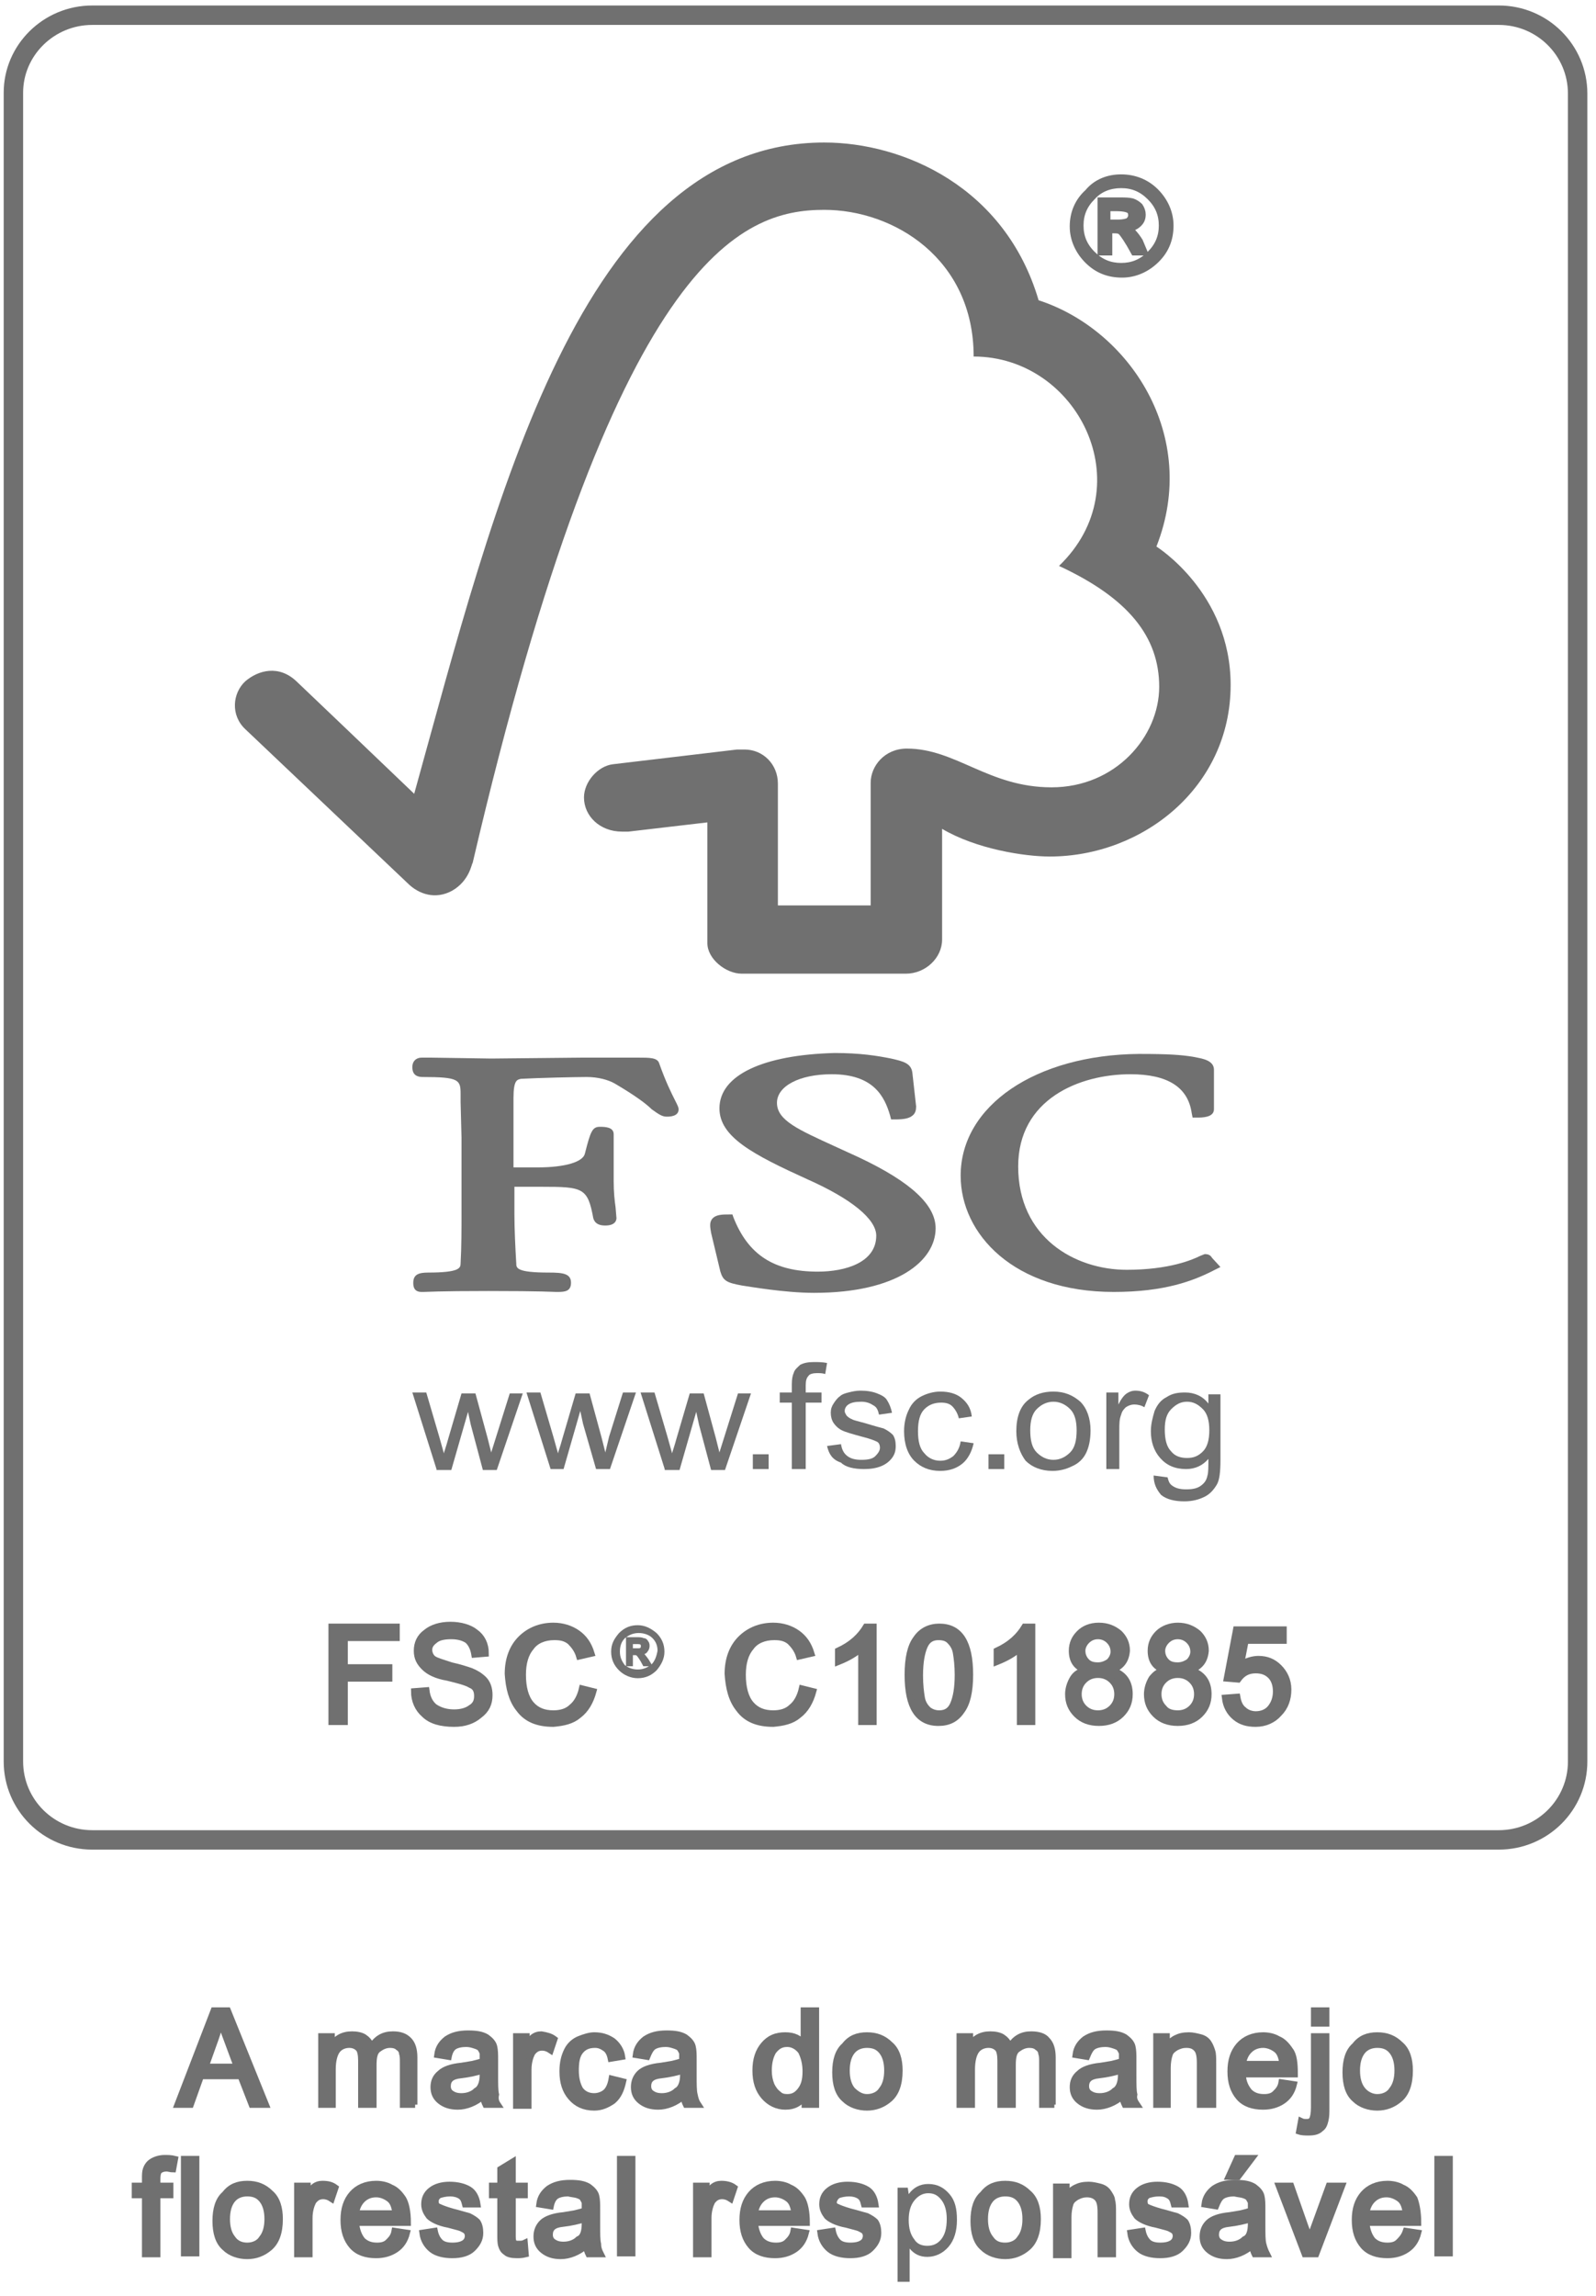 <svg width="105" height="151" viewBox="0 0 105 151" fill="none" xmlns="http://www.w3.org/2000/svg">
<path d="M6.07 1H98.604C101.472 1 103.792 3.305 103.792 6.157V115.839C103.792 118.691 101.472 120.996 98.604 120.996H6.07C3.201 120.996 0.882 118.691 0.882 115.839V6.096C0.882 3.305 3.201 1 6.07 1Z" stroke="#707070" stroke-width="1.278"/>
<path d="M28.715 96.608L27.128 91.573H28.044L28.898 94.485L29.204 95.577C29.204 95.516 29.326 95.213 29.509 94.546L30.363 91.634H31.279L32.072 94.546L32.317 95.516L32.622 94.546L33.537 91.634H34.392L32.683 96.669H31.767L30.974 93.697L30.791 92.847L29.692 96.669H28.715V96.608Z" fill="#707070"/>
<path d="M36.223 96.608L34.636 91.573H35.552L36.406 94.485L36.712 95.577C36.712 95.516 36.834 95.213 37.017 94.546L37.871 91.634H38.787L39.58 94.546L39.825 95.516L40.069 94.485L40.984 91.573H41.839L40.13 96.608H39.214L38.359 93.636L38.176 92.787L37.078 96.608H36.223Z" fill="#707070"/>
<path d="M43.73 96.608L42.143 91.573H43.059L43.913 94.485L44.218 95.577C44.218 95.516 44.34 95.213 44.523 94.546L45.378 91.634H46.294L47.087 94.546L47.331 95.516L47.636 94.546L48.552 91.634H49.407L47.697 96.669H46.782L45.989 93.697L45.805 92.847L44.707 96.669H43.73V96.608Z" fill="#707070"/>
<path d="M50.567 95.638H49.529V96.609H50.567V95.638Z" fill="#707070"/>
<path d="M52.093 96.608V92.24H51.299V91.573H52.093V91.027C52.093 90.663 52.154 90.421 52.215 90.299C52.276 90.056 52.459 89.935 52.642 89.753C52.886 89.632 53.13 89.571 53.558 89.571C53.802 89.571 54.107 89.571 54.412 89.632L54.29 90.36C54.107 90.299 53.924 90.299 53.741 90.299C53.497 90.299 53.252 90.36 53.191 90.481C53.069 90.603 53.008 90.784 53.008 91.088V91.573H54.046V92.24H53.008V96.608H52.093Z" fill="#707070"/>
<path d="M54.412 95.092L55.328 94.971C55.389 95.335 55.511 95.577 55.755 95.759C55.999 95.941 56.304 96.002 56.67 96.002C57.098 96.002 57.403 95.941 57.586 95.759C57.769 95.577 57.891 95.395 57.891 95.213C57.891 95.031 57.83 94.849 57.647 94.788C57.525 94.728 57.22 94.606 56.732 94.485C56.06 94.303 55.633 94.182 55.389 94.061C55.145 93.939 54.961 93.757 54.839 93.575C54.717 93.393 54.656 93.151 54.656 92.908C54.656 92.665 54.717 92.483 54.839 92.301C54.961 92.119 55.084 91.937 55.267 91.816C55.389 91.695 55.572 91.634 55.816 91.573C56.06 91.513 56.304 91.452 56.609 91.452C57.037 91.452 57.403 91.513 57.708 91.634C58.013 91.755 58.258 91.877 58.38 92.119C58.502 92.301 58.624 92.605 58.685 92.908L57.83 93.029C57.769 92.787 57.708 92.544 57.464 92.423C57.281 92.301 57.037 92.18 56.67 92.18C56.243 92.18 55.999 92.241 55.816 92.362C55.633 92.483 55.572 92.665 55.572 92.787C55.572 92.908 55.633 92.969 55.694 93.09C55.755 93.151 55.877 93.272 56.06 93.333C56.121 93.393 56.426 93.454 56.854 93.575C57.464 93.757 57.891 93.879 58.135 93.939C58.38 94.061 58.563 94.182 58.746 94.364C58.868 94.546 58.929 94.788 58.929 95.092C58.929 95.395 58.868 95.638 58.685 95.88C58.502 96.123 58.258 96.305 57.952 96.427C57.647 96.548 57.281 96.609 56.854 96.609C56.182 96.609 55.633 96.487 55.328 96.184C54.778 96.002 54.534 95.638 54.412 95.092Z" fill="#707070"/>
<path d="M63.201 94.788L64.056 94.91C63.934 95.456 63.69 95.941 63.323 96.244C62.957 96.548 62.469 96.73 61.858 96.73C61.126 96.73 60.577 96.487 60.149 96.062C59.722 95.638 59.478 94.971 59.478 94.121C59.478 93.575 59.6 93.09 59.783 92.726C59.966 92.301 60.272 91.998 60.638 91.816C61.004 91.634 61.431 91.513 61.858 91.513C62.408 91.513 62.896 91.634 63.262 91.937C63.629 92.24 63.873 92.605 63.934 93.15L63.079 93.272C63.018 92.969 62.835 92.665 62.652 92.483C62.469 92.301 62.225 92.24 61.919 92.24C61.492 92.24 61.126 92.362 60.821 92.665C60.516 92.969 60.394 93.454 60.394 94.121C60.394 94.788 60.516 95.274 60.821 95.577C61.065 95.88 61.431 96.062 61.858 96.062C62.225 96.062 62.469 95.941 62.713 95.759C62.957 95.516 63.14 95.213 63.201 94.788Z" fill="#707070"/>
<path d="M66.07 95.638H65.032V96.609H66.07V95.638Z" fill="#707070"/>
<path d="M67.779 94.061C67.779 94.728 67.901 95.213 68.206 95.516C68.511 95.82 68.877 96.002 69.305 96.002C69.732 96.002 70.098 95.82 70.403 95.516C70.709 95.213 70.831 94.728 70.831 94.061C70.831 93.454 70.709 92.969 70.403 92.665C70.098 92.362 69.732 92.18 69.305 92.18C68.877 92.18 68.511 92.362 68.206 92.665C67.901 92.969 67.779 93.454 67.779 94.061ZM66.863 94.121C66.863 93.211 67.107 92.483 67.657 92.058C68.084 91.695 68.633 91.513 69.305 91.513C70.037 91.513 70.587 91.755 71.075 92.18C71.502 92.605 71.746 93.272 71.746 94.061C71.746 94.728 71.624 95.213 71.441 95.577C71.258 95.941 70.953 96.245 70.526 96.426C70.159 96.608 69.732 96.73 69.244 96.73C68.511 96.73 67.901 96.487 67.474 96.062C67.107 95.577 66.863 94.91 66.863 94.121Z" fill="#707070"/>
<path d="M72.785 96.609V91.573H73.578V92.362C73.761 91.998 73.944 91.755 74.128 91.634C74.311 91.513 74.494 91.452 74.677 91.452C74.982 91.452 75.287 91.513 75.593 91.755L75.287 92.544C75.104 92.423 74.86 92.362 74.616 92.362C74.433 92.362 74.25 92.423 74.067 92.544C73.944 92.665 73.822 92.787 73.761 93.029C73.639 93.333 73.639 93.636 73.639 94V96.609H72.785Z" fill="#707070"/>
<path d="M76.63 94C76.63 94.667 76.752 95.153 77.058 95.456C77.302 95.759 77.668 95.88 78.095 95.88C78.523 95.88 78.828 95.759 79.133 95.456C79.438 95.153 79.56 94.667 79.56 94.061C79.56 93.454 79.438 92.969 79.133 92.665C78.828 92.362 78.523 92.18 78.095 92.18C77.668 92.18 77.363 92.362 77.058 92.665C76.752 92.969 76.63 93.393 76.63 94ZM75.898 97.033L76.814 97.154C76.875 97.397 76.936 97.579 77.119 97.7C77.363 97.882 77.668 97.943 78.034 97.943C78.462 97.943 78.767 97.882 79.011 97.7C79.255 97.518 79.377 97.336 79.438 97.033C79.499 96.851 79.499 96.487 79.499 95.941C79.133 96.366 78.645 96.608 78.034 96.608C77.302 96.608 76.752 96.366 76.325 95.88C75.898 95.395 75.715 94.788 75.715 94.121C75.715 93.636 75.837 93.211 75.959 92.787C76.142 92.362 76.386 92.058 76.752 91.876C77.119 91.634 77.485 91.573 77.973 91.573C78.584 91.573 79.133 91.816 79.499 92.301V91.695H80.293V96.002C80.293 96.79 80.232 97.336 80.049 97.64C79.865 97.943 79.621 98.246 79.255 98.428C78.889 98.61 78.462 98.732 77.912 98.732C77.302 98.732 76.752 98.61 76.386 98.307C76.081 97.943 75.898 97.579 75.898 97.033Z" fill="#707070"/>
<path d="M54.229 9.372C38.176 9.372 32.56 33.092 27.25 52.202C25.358 50.382 19.498 44.8 19.498 44.8C18.338 43.708 16.996 44.072 16.141 44.8C15.287 45.589 15.164 47.045 16.141 47.955C16.202 48.016 24.076 55.477 26.823 58.086C27.555 58.814 28.654 59.178 29.753 58.571C30.912 57.904 31.034 56.752 31.095 56.752C40.434 16.773 48.796 13.8 54.229 13.8C58.807 13.8 64.056 17.016 64.056 23.446C70.892 23.446 75.165 31.939 69.671 37.217C74.249 39.34 76.263 41.889 76.263 45.164C76.263 48.44 73.395 51.777 69.183 51.777C65.032 51.777 62.896 49.229 59.661 49.229C58.196 49.229 57.281 50.382 57.281 51.474V59.542H51.177V51.534C51.177 50.26 50.2 49.29 48.98 49.29C48.98 49.29 48.43 49.29 48.491 49.29L40.312 50.26C39.336 50.382 38.42 51.413 38.42 52.444C38.42 53.657 39.458 54.689 40.922 54.689C41.106 54.689 41.35 54.689 41.35 54.689L46.538 54.082V62.029C46.538 63.061 47.759 64.031 48.796 64.031H59.6C60.882 64.031 61.98 63 61.98 61.787V54.507C64.239 55.842 67.413 56.327 69.061 56.327C75.165 56.327 80.963 51.777 80.963 45.043C80.963 38.977 76.08 35.943 76.08 35.943C78.949 28.663 74.31 21.687 68.329 19.746C66.131 12.284 59.417 9.372 54.229 9.372Z" fill="#707070"/>
<path d="M47.332 72.888C47.332 74.769 49.529 75.921 53.131 77.559C55.999 78.833 57.648 80.168 57.648 81.26C57.648 83.019 55.633 83.626 53.802 83.626C50.933 83.626 49.224 82.534 48.248 80.047L48.187 79.865H48.004C47.515 79.865 47.088 79.865 46.844 80.168C46.661 80.411 46.722 80.714 46.783 81.078L47.393 83.626C47.576 84.233 47.82 84.354 48.797 84.536C49.224 84.597 51.605 85.021 53.558 85.021C59.051 85.021 61.554 82.898 61.554 80.775C61.554 79.258 59.967 77.741 56.488 76.103L54.901 75.376C52.52 74.284 51.116 73.677 51.116 72.524C51.116 71.432 52.581 70.644 54.718 70.644C57.464 70.644 58.197 72.1 58.563 73.374L58.624 73.616H58.868C59.479 73.616 59.845 73.555 60.089 73.313C60.211 73.192 60.272 73.01 60.272 72.767L60.028 70.583C59.967 69.916 59.418 69.794 58.624 69.612C57.709 69.43 56.61 69.248 54.901 69.248C50.201 69.37 47.332 70.704 47.332 72.888Z" fill="#707070"/>
<path d="M63.201 77.317C63.201 81.139 66.68 84.961 73.272 84.961C76.629 84.961 78.522 84.233 79.926 83.505L80.292 83.323L79.681 82.655L79.742 82.716C79.62 82.534 79.498 82.473 79.254 82.473L78.949 82.595C78.461 82.837 76.935 83.505 74.127 83.505C70.709 83.505 66.986 81.381 66.986 76.71C66.986 72.281 71.014 70.644 74.371 70.644C76.813 70.644 78.156 71.493 78.4 73.192L78.461 73.495H78.766C79.071 73.495 79.865 73.495 79.865 72.949V70.34C79.865 69.734 79.071 69.612 78.766 69.552L78.461 69.491C77.667 69.37 76.935 69.309 74.921 69.309C68.145 69.37 63.201 72.706 63.201 77.317Z" fill="#707070"/>
<path d="M38.298 69.552L32.317 69.612L28.349 69.552H27.739C27.373 69.552 27.128 69.794 27.128 70.158C27.128 70.34 27.128 70.826 27.8 70.826C30.18 70.826 30.302 71.008 30.302 71.918V72.464L30.363 74.83V79.865C30.363 80.714 30.363 82.049 30.302 83.08C30.302 83.383 30.241 83.687 28.166 83.687C27.556 83.687 27.189 83.808 27.189 84.354C27.189 84.536 27.189 84.961 27.739 84.961H27.861C28.105 84.961 28.776 84.9 32.133 84.9C35.674 84.9 36.406 84.961 36.589 84.961H36.711C37.2 84.961 37.566 84.9 37.566 84.354C37.566 83.747 37.017 83.687 36.101 83.687C33.965 83.687 33.965 83.383 33.965 83.08C33.904 82.109 33.843 80.775 33.843 79.865C33.843 79.865 33.843 78.53 33.843 78.045C34.331 78.045 35.613 78.045 35.613 78.045C38.359 78.045 38.665 78.106 39.031 80.108C39.153 80.532 39.519 80.593 39.824 80.593C40.496 80.593 40.557 80.229 40.557 80.108L40.496 79.379C40.435 78.955 40.374 78.409 40.374 77.681V74.587C40.374 74.102 39.763 74.102 39.458 74.102C38.97 74.102 38.848 74.405 38.481 75.861C38.359 76.407 37.2 76.771 35.368 76.771C35.368 76.771 34.209 76.771 33.782 76.771C33.782 76.225 33.782 72.221 33.782 72.221C33.782 71.008 34.026 71.008 34.27 70.947C35.307 70.886 37.871 70.826 38.603 70.826C39.336 70.826 40.007 71.008 40.435 71.25C41.778 72.039 42.51 72.585 42.876 72.949C43.303 73.252 43.548 73.434 43.853 73.434C44.036 73.434 44.646 73.434 44.646 72.949C44.646 72.828 44.585 72.706 44.402 72.342C44.158 71.857 43.792 71.129 43.364 69.916C43.242 69.552 42.754 69.552 41.961 69.552H38.298Z" fill="#707070"/>
<path d="M72.906 14.65H73.578C73.883 14.65 74.127 14.589 74.249 14.528C74.371 14.407 74.432 14.286 74.432 14.164C74.432 13.982 74.371 13.861 74.249 13.8C74.127 13.74 73.883 13.679 73.517 13.679H72.845V14.65H72.906ZM75.287 16.591H74.615C74.188 15.802 73.883 15.378 73.761 15.256C73.639 15.135 73.456 15.135 73.273 15.135H72.967V16.591H72.418V13.194H73.639C74.005 13.194 74.249 13.194 74.493 13.254C74.677 13.315 74.86 13.436 74.982 13.558C75.104 13.74 75.165 13.922 75.165 14.104C75.165 14.346 75.104 14.528 74.921 14.771C74.737 14.953 74.493 15.074 74.188 15.074C74.371 15.135 74.677 15.438 74.982 15.924L75.287 16.591ZM73.761 17.501C74.493 17.501 75.104 17.258 75.653 16.712C76.202 16.166 76.447 15.56 76.447 14.832C76.447 14.104 76.202 13.497 75.653 12.951C75.104 12.405 74.493 12.162 73.761 12.162C73.028 12.162 72.357 12.405 71.869 12.951C71.319 13.497 71.075 14.104 71.075 14.832C71.075 15.56 71.319 16.166 71.869 16.712C72.418 17.258 73.028 17.501 73.761 17.501ZM73.761 11.616C74.615 11.616 75.409 11.92 76.019 12.526C76.63 13.133 76.996 13.922 76.996 14.771C76.996 15.681 76.691 16.409 76.08 17.016C75.47 17.622 74.677 17.926 73.822 17.926C72.906 17.926 72.174 17.622 71.564 17.016C70.953 16.409 70.587 15.62 70.587 14.771C70.587 13.922 70.892 13.133 71.564 12.526C72.113 11.98 72.906 11.677 73.761 11.616Z" fill="#707070"/>
<path d="M72.906 14.65H73.578C73.883 14.65 74.127 14.589 74.249 14.528C74.371 14.407 74.432 14.286 74.432 14.164C74.432 13.982 74.371 13.861 74.249 13.8C74.127 13.74 73.883 13.679 73.517 13.679H72.845V14.65H72.906ZM75.287 16.591H74.615C74.188 15.802 73.883 15.378 73.761 15.256C73.639 15.135 73.456 15.135 73.273 15.135H72.967V16.591H72.418V13.194H73.639C74.005 13.194 74.249 13.194 74.493 13.254C74.677 13.315 74.86 13.436 74.982 13.558C75.104 13.74 75.165 13.922 75.165 14.104C75.165 14.346 75.104 14.528 74.921 14.71C74.737 14.892 74.493 15.014 74.188 15.014C74.371 15.074 74.677 15.378 74.982 15.863L75.287 16.591ZM73.761 17.501C74.493 17.501 75.104 17.258 75.653 16.712C76.202 16.166 76.447 15.56 76.447 14.832C76.447 14.104 76.202 13.497 75.653 12.951C75.104 12.405 74.493 12.162 73.761 12.162C73.028 12.162 72.357 12.405 71.869 12.951C71.319 13.497 71.075 14.104 71.075 14.832C71.075 15.56 71.319 16.166 71.869 16.712C72.418 17.258 73.028 17.501 73.761 17.501ZM73.761 11.677C74.615 11.677 75.409 11.98 76.019 12.587C76.63 13.194 76.996 13.982 76.996 14.832C76.996 15.742 76.691 16.47 76.08 17.076C75.47 17.683 74.677 18.047 73.822 18.047C72.906 18.047 72.174 17.744 71.564 17.137C70.953 16.53 70.587 15.742 70.587 14.892C70.587 14.043 70.892 13.254 71.564 12.648C72.113 11.98 72.906 11.677 73.761 11.677Z" stroke="#707070" stroke-width="0.42"/>
<path d="M26.09 107.71H22.672V109.652H25.602V110.38H22.672V113.231H21.818V106.982H26.09V107.71Z" fill="#707070"/>
<path d="M26.09 107.71H22.672V109.652H25.602V110.38H22.672V113.231H21.818V106.982H26.09V107.71Z" stroke="#707070" stroke-width="0.42"/>
<path d="M31.218 108.802C31.157 108.438 31.035 108.135 30.791 107.892C30.547 107.71 30.18 107.589 29.692 107.589C29.265 107.589 28.898 107.649 28.654 107.831C28.41 108.013 28.227 108.195 28.227 108.499C28.227 108.741 28.349 108.984 28.532 109.105C28.715 109.227 29.143 109.348 29.692 109.53C30.241 109.651 30.608 109.773 30.974 109.894C31.279 110.015 31.584 110.197 31.828 110.44C32.072 110.683 32.195 111.047 32.195 111.471C32.195 112.017 32.011 112.442 31.523 112.806C31.096 113.17 30.547 113.352 29.814 113.352C28.96 113.352 28.288 113.17 27.861 112.745C27.434 112.381 27.189 111.835 27.189 111.229L27.983 111.168C28.044 111.653 28.227 112.017 28.593 112.26C28.96 112.503 29.387 112.624 29.875 112.624C30.363 112.624 30.73 112.503 30.974 112.321C31.279 112.139 31.401 111.896 31.401 111.532C31.401 111.168 31.279 110.925 30.974 110.804C30.669 110.622 30.18 110.501 29.448 110.319C28.715 110.197 28.227 109.955 27.922 109.651C27.617 109.348 27.434 109.045 27.434 108.559C27.434 108.074 27.617 107.649 28.044 107.346C28.41 107.043 28.96 106.861 29.631 106.861C30.302 106.861 30.913 107.043 31.279 107.346C31.706 107.649 31.95 108.135 31.95 108.741L31.218 108.802Z" fill="#707070"/>
<path d="M31.218 108.802C31.156 108.438 31.034 108.135 30.79 107.892C30.546 107.71 30.18 107.589 29.692 107.589C29.264 107.589 28.898 107.649 28.654 107.831C28.41 108.013 28.227 108.195 28.227 108.499C28.227 108.741 28.349 108.984 28.532 109.105C28.715 109.227 29.142 109.348 29.692 109.53C30.241 109.651 30.607 109.773 30.973 109.894C31.279 110.015 31.584 110.197 31.828 110.44C32.072 110.683 32.194 111.047 32.194 111.471C32.194 112.017 32.011 112.442 31.523 112.806C31.095 113.17 30.546 113.352 29.875 113.352C29.02 113.352 28.349 113.17 27.921 112.745C27.494 112.381 27.25 111.835 27.25 111.229L28.044 111.168C28.105 111.653 28.288 112.017 28.593 112.26C28.959 112.503 29.386 112.624 29.875 112.624C30.363 112.624 30.729 112.503 30.973 112.321C31.279 112.139 31.401 111.896 31.401 111.532C31.401 111.168 31.279 110.925 30.973 110.804C30.668 110.622 30.18 110.501 29.447 110.319C28.715 110.197 28.227 109.955 27.921 109.651C27.616 109.348 27.433 109.045 27.433 108.559C27.433 108.074 27.616 107.649 28.044 107.346C28.41 107.043 28.959 106.861 29.631 106.861C30.302 106.861 30.912 107.043 31.279 107.346C31.706 107.649 31.95 108.135 31.95 108.741L31.218 108.802Z" stroke="#707070" stroke-width="0.42"/>
<path d="M39.031 111.229C38.847 111.957 38.542 112.442 38.054 112.806C37.627 113.17 37.077 113.291 36.406 113.352C35.368 113.352 34.636 113.049 34.148 112.381C33.659 111.775 33.476 110.986 33.415 110.076C33.415 109.105 33.72 108.317 34.27 107.771C34.819 107.225 35.551 106.921 36.406 106.921C37.016 106.921 37.566 107.103 37.993 107.407C38.42 107.71 38.725 108.135 38.908 108.741L38.115 108.923C37.993 108.499 37.749 108.195 37.505 107.953C37.199 107.71 36.894 107.649 36.467 107.649C35.795 107.649 35.246 107.892 34.941 108.317C34.575 108.741 34.392 109.348 34.392 110.137C34.392 110.986 34.575 111.653 34.941 112.078C35.307 112.503 35.795 112.685 36.406 112.685C36.894 112.685 37.322 112.563 37.627 112.26C37.932 112.017 38.176 111.593 38.298 111.107L39.031 111.229Z" fill="#707070"/>
<path d="M39.031 111.229C38.847 111.896 38.542 112.442 38.054 112.806C37.627 113.17 37.077 113.291 36.406 113.352C35.368 113.352 34.636 113.049 34.148 112.381C33.659 111.775 33.476 110.986 33.415 110.076C33.415 109.105 33.72 108.317 34.27 107.771C34.819 107.225 35.551 106.921 36.406 106.921C37.016 106.921 37.566 107.103 37.993 107.407C38.42 107.71 38.725 108.135 38.908 108.741L38.115 108.923C37.993 108.499 37.749 108.195 37.505 107.953C37.199 107.71 36.894 107.649 36.467 107.649C35.795 107.649 35.246 107.892 34.941 108.317C34.575 108.741 34.392 109.348 34.392 110.137C34.392 110.986 34.575 111.653 34.941 112.078C35.307 112.503 35.795 112.685 36.406 112.685C36.894 112.685 37.322 112.563 37.627 112.26C37.932 112.017 38.176 111.593 38.298 111.047L39.031 111.229Z" stroke="#707070" stroke-width="0.42"/>
<path d="M41.533 108.499H41.899C42.082 108.499 42.143 108.499 42.204 108.438C42.265 108.378 42.326 108.317 42.326 108.256C42.326 108.196 42.326 108.135 42.265 108.074C42.204 108.014 42.082 108.014 41.899 108.014H41.594V108.499H41.533ZM42.754 109.47H42.387C42.204 109.106 42.021 108.863 41.96 108.802C41.899 108.742 41.838 108.742 41.716 108.742H41.533V109.47H41.289V107.771H41.899C42.082 107.771 42.204 107.771 42.326 107.832C42.448 107.832 42.509 107.892 42.57 108.014C42.631 108.074 42.631 108.196 42.631 108.256C42.631 108.378 42.57 108.499 42.509 108.56C42.448 108.681 42.326 108.742 42.143 108.742C42.265 108.742 42.387 108.924 42.57 109.166L42.754 109.47ZM41.96 109.894C42.326 109.894 42.631 109.773 42.937 109.53C43.181 109.288 43.303 108.924 43.364 108.56C43.364 108.196 43.242 107.892 42.998 107.65C42.754 107.407 42.387 107.286 42.021 107.286C41.655 107.286 41.35 107.407 41.044 107.65C40.739 107.892 40.678 108.196 40.678 108.62C40.678 108.984 40.8 109.288 41.044 109.53C41.289 109.773 41.594 109.894 41.96 109.894ZM41.96 106.982C42.387 106.982 42.754 107.164 43.12 107.468C43.425 107.771 43.608 108.135 43.608 108.62C43.608 109.045 43.425 109.409 43.12 109.773C42.815 110.076 42.448 110.258 41.96 110.258C41.533 110.258 41.105 110.076 40.8 109.773C40.495 109.47 40.312 109.106 40.312 108.62C40.312 108.196 40.495 107.832 40.8 107.468C41.166 107.104 41.533 106.982 41.96 106.982Z" fill="#707070"/>
<path d="M41.533 108.499H41.899C42.082 108.499 42.143 108.499 42.204 108.438C42.265 108.378 42.265 108.317 42.265 108.256C42.265 108.196 42.265 108.135 42.204 108.074C42.143 108.014 42.021 108.014 41.838 108.014H41.533V108.499ZM42.754 109.47H42.387C42.204 109.106 42.021 108.863 41.96 108.802C41.899 108.742 41.838 108.742 41.716 108.742H41.533V109.47H41.289V107.771H41.899C42.082 107.771 42.204 107.771 42.326 107.832C42.448 107.832 42.509 107.892 42.57 108.014C42.631 108.074 42.631 108.196 42.631 108.256C42.631 108.378 42.57 108.499 42.509 108.56C42.448 108.681 42.326 108.681 42.143 108.742C42.265 108.742 42.387 108.924 42.57 109.166L42.754 109.47ZM41.96 109.894C42.326 109.894 42.631 109.773 42.937 109.53C43.181 109.288 43.303 108.924 43.364 108.56C43.364 108.196 43.242 107.892 42.998 107.65C42.754 107.407 42.387 107.286 42.021 107.286C41.655 107.286 41.35 107.407 41.044 107.65C40.8 107.892 40.678 108.196 40.678 108.62C40.678 108.984 40.8 109.288 41.044 109.591C41.289 109.773 41.594 109.894 41.96 109.894ZM41.96 106.982C42.387 106.982 42.754 107.164 43.12 107.468C43.425 107.771 43.608 108.135 43.608 108.62C43.608 109.045 43.425 109.409 43.12 109.773C42.815 110.076 42.448 110.258 41.96 110.258C41.533 110.258 41.105 110.076 40.8 109.773C40.495 109.47 40.312 109.106 40.312 108.62C40.312 108.135 40.495 107.832 40.8 107.468C41.166 107.104 41.533 106.982 41.96 106.982Z" stroke="#707070" stroke-width="0.21"/>
<path d="M53.496 111.229C53.313 111.957 53.008 112.442 52.52 112.806C52.093 113.17 51.543 113.291 50.872 113.352C49.834 113.352 49.102 113.049 48.613 112.381C48.125 111.775 47.942 110.986 47.881 110.076C47.881 109.105 48.186 108.317 48.735 107.771C49.285 107.225 50.017 106.921 50.872 106.921C51.482 106.921 52.031 107.103 52.459 107.407C52.886 107.71 53.191 108.135 53.374 108.741L52.581 108.923C52.459 108.499 52.215 108.195 51.97 107.953C51.665 107.71 51.36 107.649 50.933 107.649C50.261 107.649 49.712 107.892 49.407 108.317C49.041 108.741 48.858 109.348 48.858 110.137C48.858 110.986 49.041 111.653 49.407 112.078C49.773 112.503 50.261 112.685 50.872 112.685C51.36 112.685 51.787 112.563 52.093 112.26C52.398 112.017 52.642 111.593 52.764 111.107L53.496 111.229Z" fill="#707070"/>
<path d="M53.496 111.229C53.313 111.896 53.008 112.442 52.52 112.806C52.093 113.17 51.543 113.291 50.872 113.352C49.834 113.352 49.102 113.049 48.613 112.381C48.125 111.775 47.942 110.986 47.881 110.076C47.881 109.105 48.186 108.317 48.735 107.771C49.285 107.225 50.017 106.921 50.872 106.921C51.482 106.921 52.031 107.103 52.459 107.407C52.886 107.71 53.191 108.135 53.374 108.741L52.581 108.923C52.459 108.499 52.215 108.195 51.97 107.953C51.665 107.71 51.36 107.649 50.933 107.649C50.261 107.649 49.712 107.892 49.407 108.317C49.041 108.741 48.858 109.348 48.858 110.137C48.858 110.986 49.041 111.653 49.407 112.078C49.773 112.503 50.261 112.685 50.872 112.685C51.36 112.685 51.787 112.563 52.093 112.26C52.398 112.017 52.642 111.593 52.764 111.047L53.496 111.229Z" stroke="#707070" stroke-width="0.42"/>
<path d="M57.465 113.231H56.671V108.378C56.305 108.742 55.755 109.045 55.145 109.288V108.56C56.061 108.135 56.61 107.589 56.976 106.982H57.465V113.231Z" fill="#707070"/>
<path d="M57.465 113.231H56.671V108.378C56.305 108.742 55.755 109.045 55.145 109.288V108.56C56.061 108.135 56.61 107.589 56.976 106.982H57.465V113.231Z" stroke="#707070" stroke-width="0.42"/>
<path d="M61.798 112.685C62.225 112.685 62.53 112.503 62.714 112.078C62.897 111.654 63.019 111.047 63.019 110.137C63.019 109.53 62.958 109.045 62.897 108.681C62.775 108.317 62.653 108.074 62.469 107.892C62.286 107.71 62.042 107.65 61.737 107.65C61.31 107.65 61.005 107.832 60.821 108.256C60.638 108.681 60.516 109.288 60.516 110.198C60.516 110.804 60.577 111.29 60.638 111.654C60.76 112.018 60.882 112.26 61.066 112.442C61.31 112.624 61.554 112.685 61.798 112.685ZM61.798 106.982C63.141 106.982 63.812 108.014 63.812 110.137C63.812 111.229 63.629 112.018 63.263 112.503C62.897 113.049 62.408 113.292 61.737 113.292C60.394 113.292 59.723 112.26 59.723 110.137C59.723 109.045 59.906 108.256 60.272 107.771C60.638 107.225 61.188 106.982 61.798 106.982Z" fill="#707070"/>
<path d="M61.798 112.685C62.225 112.685 62.53 112.503 62.714 112.078C62.897 111.654 63.019 111.047 63.019 110.137C63.019 109.53 62.958 109.045 62.897 108.681C62.836 108.317 62.653 108.074 62.469 107.892C62.286 107.71 62.042 107.65 61.737 107.65C61.31 107.65 61.005 107.832 60.821 108.256C60.638 108.681 60.516 109.288 60.516 110.198C60.516 110.804 60.577 111.29 60.638 111.654C60.699 112.018 60.882 112.26 61.066 112.442C61.31 112.624 61.554 112.685 61.798 112.685ZM61.798 106.982C63.141 106.982 63.812 108.014 63.812 110.137C63.812 111.229 63.629 112.018 63.263 112.503C62.897 113.049 62.408 113.292 61.737 113.292C60.394 113.292 59.723 112.26 59.723 110.137C59.723 109.045 59.906 108.256 60.272 107.771C60.638 107.225 61.188 106.982 61.798 106.982Z" stroke="#707070" stroke-width="0.42"/>
<path d="M67.901 113.231H67.108V108.378C66.742 108.742 66.192 109.045 65.582 109.288V108.56C66.498 108.135 67.047 107.589 67.413 106.982H67.901V113.231Z" fill="#707070"/>
<path d="M67.901 113.231H67.108V108.378C66.742 108.742 66.192 109.045 65.582 109.288V108.56C66.498 108.135 67.047 107.589 67.413 106.982H67.901V113.231Z" stroke="#707070" stroke-width="0.42"/>
<path d="M72.235 112.685C72.602 112.685 72.907 112.563 73.151 112.321C73.395 112.078 73.517 111.775 73.517 111.411C73.517 111.047 73.395 110.743 73.151 110.501C72.907 110.258 72.602 110.137 72.235 110.137C71.869 110.137 71.564 110.258 71.32 110.501C71.076 110.743 70.954 111.047 70.954 111.411C70.954 111.775 71.076 112.078 71.32 112.321C71.564 112.563 71.869 112.685 72.235 112.685ZM72.235 109.53C72.541 109.53 72.785 109.409 72.968 109.287C73.151 109.105 73.273 108.863 73.273 108.62C73.273 108.317 73.151 108.074 72.968 107.892C72.785 107.71 72.541 107.589 72.235 107.589C71.93 107.589 71.686 107.71 71.503 107.892C71.32 108.074 71.198 108.317 71.198 108.559C71.198 108.863 71.32 109.105 71.503 109.287C71.686 109.469 71.93 109.53 72.235 109.53ZM73.151 109.833C73.945 110.076 74.311 110.622 74.311 111.411C74.311 111.957 74.128 112.381 73.761 112.745C73.395 113.109 72.907 113.291 72.296 113.291C71.686 113.291 71.198 113.109 70.832 112.745C70.465 112.381 70.282 111.957 70.282 111.411C70.282 111.047 70.404 110.683 70.587 110.379C70.77 110.076 71.076 109.894 71.442 109.833C70.832 109.651 70.526 109.227 70.526 108.559C70.526 108.074 70.71 107.71 71.015 107.407C71.32 107.103 71.747 106.921 72.296 106.921C72.846 106.921 73.273 107.103 73.639 107.407C73.945 107.71 74.128 108.074 74.128 108.559C74.067 109.227 73.761 109.591 73.151 109.833Z" fill="#707070"/>
<path d="M72.235 112.685C72.602 112.685 72.907 112.563 73.151 112.321C73.395 112.078 73.517 111.775 73.517 111.411C73.517 111.047 73.395 110.743 73.151 110.501C72.907 110.258 72.602 110.137 72.235 110.137C71.869 110.137 71.564 110.258 71.32 110.501C71.076 110.743 70.954 111.047 70.954 111.411C70.954 111.775 71.076 112.078 71.32 112.321C71.564 112.563 71.869 112.685 72.235 112.685ZM72.235 109.53C72.541 109.53 72.785 109.409 72.968 109.287C73.151 109.105 73.273 108.863 73.273 108.62C73.273 108.317 73.151 108.074 72.968 107.892C72.785 107.71 72.541 107.589 72.235 107.589C71.93 107.589 71.686 107.71 71.503 107.892C71.32 108.074 71.198 108.317 71.198 108.559C71.198 108.863 71.32 109.105 71.503 109.287C71.686 109.469 71.93 109.53 72.235 109.53ZM73.151 109.833C73.945 110.076 74.311 110.622 74.311 111.411C74.311 111.957 74.128 112.381 73.761 112.745C73.395 113.109 72.907 113.291 72.296 113.291C71.686 113.291 71.198 113.109 70.832 112.745C70.465 112.381 70.282 111.957 70.282 111.411C70.282 111.047 70.404 110.683 70.587 110.379C70.77 110.076 71.076 109.894 71.442 109.833C70.832 109.651 70.526 109.227 70.526 108.559C70.526 108.074 70.71 107.71 71.015 107.407C71.32 107.103 71.747 106.921 72.296 106.921C72.846 106.921 73.273 107.103 73.639 107.407C73.945 107.71 74.128 108.074 74.128 108.559C74.067 109.227 73.761 109.591 73.151 109.833Z" stroke="#707070" stroke-width="0.42"/>
<path d="M77.484 112.685C77.851 112.685 78.156 112.563 78.4 112.321C78.644 112.078 78.766 111.775 78.766 111.411C78.766 111.047 78.644 110.743 78.4 110.501C78.156 110.258 77.851 110.137 77.484 110.137C77.118 110.137 76.813 110.258 76.569 110.501C76.325 110.743 76.203 111.047 76.203 111.411C76.203 111.775 76.325 112.078 76.569 112.321C76.752 112.563 77.057 112.685 77.484 112.685ZM77.484 109.53C77.79 109.53 78.034 109.409 78.217 109.287C78.4 109.105 78.522 108.863 78.522 108.62C78.522 108.317 78.4 108.074 78.217 107.892C78.034 107.71 77.79 107.589 77.484 107.589C77.179 107.589 76.935 107.71 76.752 107.892C76.569 108.074 76.447 108.317 76.447 108.559C76.447 108.863 76.569 109.105 76.752 109.287C76.935 109.469 77.179 109.53 77.484 109.53ZM78.339 109.833C79.132 110.076 79.499 110.622 79.499 111.411C79.499 111.957 79.316 112.381 78.949 112.745C78.583 113.109 78.095 113.291 77.484 113.291C76.874 113.291 76.386 113.109 76.02 112.745C75.653 112.381 75.47 111.957 75.47 111.411C75.47 111.047 75.592 110.683 75.775 110.379C76.02 110.076 76.264 109.894 76.63 109.833C76.02 109.651 75.714 109.227 75.714 108.559C75.714 108.074 75.897 107.71 76.203 107.407C76.508 107.103 76.996 106.921 77.484 106.921C78.034 106.921 78.461 107.103 78.827 107.407C79.132 107.71 79.316 108.074 79.316 108.559C79.255 109.227 78.949 109.591 78.339 109.833Z" fill="#707070"/>
<path d="M77.484 112.685C77.851 112.685 78.156 112.563 78.4 112.321C78.644 112.078 78.766 111.775 78.766 111.411C78.766 111.047 78.644 110.743 78.4 110.501C78.156 110.258 77.851 110.137 77.484 110.137C77.118 110.137 76.813 110.258 76.569 110.501C76.325 110.743 76.203 111.047 76.203 111.411C76.203 111.775 76.325 112.078 76.569 112.321C76.752 112.563 77.057 112.685 77.484 112.685ZM77.484 109.53C77.79 109.53 78.034 109.409 78.217 109.287C78.4 109.105 78.522 108.863 78.522 108.62C78.522 108.317 78.4 108.074 78.217 107.892C78.034 107.71 77.79 107.589 77.484 107.589C77.179 107.589 76.935 107.71 76.752 107.892C76.569 108.074 76.447 108.317 76.447 108.559C76.447 108.863 76.569 109.105 76.752 109.287C76.935 109.469 77.179 109.53 77.484 109.53ZM78.339 109.833C79.132 110.076 79.499 110.622 79.499 111.411C79.499 111.957 79.316 112.381 78.949 112.745C78.583 113.109 78.095 113.291 77.484 113.291C76.874 113.291 76.386 113.109 76.02 112.745C75.653 112.381 75.47 111.957 75.47 111.411C75.47 111.047 75.592 110.683 75.775 110.379C76.02 110.076 76.264 109.894 76.63 109.833C76.02 109.651 75.714 109.227 75.714 108.559C75.714 108.074 75.897 107.71 76.203 107.407C76.508 107.103 76.996 106.921 77.484 106.921C78.034 106.921 78.461 107.103 78.827 107.407C79.132 107.71 79.316 108.074 79.316 108.559C79.255 109.227 78.949 109.591 78.339 109.833Z" stroke="#707070" stroke-width="0.42"/>
<path d="M81.635 109.469C82.001 109.227 82.429 109.105 82.856 109.105C83.405 109.105 83.833 109.287 84.199 109.651C84.565 110.015 84.809 110.501 84.809 111.107C84.809 111.714 84.626 112.26 84.199 112.685C83.833 113.109 83.283 113.352 82.673 113.352C82.124 113.352 81.696 113.231 81.33 112.927C80.964 112.624 80.72 112.199 80.659 111.653L81.452 111.593C81.513 111.957 81.635 112.26 81.879 112.442C82.063 112.624 82.368 112.745 82.673 112.745C83.039 112.745 83.405 112.624 83.65 112.321C83.894 112.017 84.016 111.653 84.016 111.229C84.016 110.804 83.894 110.44 83.65 110.197C83.405 109.955 83.1 109.833 82.673 109.833C82.185 109.833 81.818 110.015 81.513 110.44L80.781 110.379L81.391 107.164H84.504V107.892H82.001L81.635 109.469Z" fill="#707070"/>
<path d="M81.635 109.469C82.001 109.227 82.428 109.105 82.794 109.105C83.344 109.105 83.771 109.287 84.137 109.651C84.504 110.015 84.748 110.501 84.748 111.107C84.748 111.714 84.565 112.26 84.137 112.685C83.771 113.109 83.222 113.352 82.611 113.352C82.062 113.352 81.635 113.231 81.269 112.927C80.902 112.624 80.658 112.199 80.597 111.653L81.391 111.593C81.452 111.957 81.574 112.26 81.818 112.442C82.001 112.624 82.306 112.745 82.611 112.745C82.978 112.745 83.344 112.624 83.588 112.321C83.832 112.017 83.954 111.653 83.954 111.229C83.954 110.804 83.832 110.44 83.588 110.197C83.344 109.955 83.039 109.833 82.611 109.833C82.123 109.833 81.757 110.015 81.452 110.44L80.719 110.379L81.33 107.164H84.443V107.892H81.94L81.635 109.469Z" stroke="#707070" stroke-width="0.42"/>
<path d="M15.592 135.919C15.104 134.585 14.799 133.796 14.737 133.614C14.676 133.432 14.615 133.19 14.493 132.886C14.432 133.311 14.31 133.675 14.188 134.039L13.456 135.919H15.592ZM17.484 138.407H16.569L15.836 136.526H13.211L12.54 138.407H11.685L14.066 132.219H14.982L17.484 138.407Z" fill="#707070"/>
<path d="M15.592 135.919C15.104 134.585 14.799 133.796 14.737 133.614C14.676 133.432 14.615 133.19 14.493 132.886C14.432 133.311 14.31 133.675 14.188 134.039L13.517 135.919H15.592ZM17.484 138.407H16.569L15.836 136.526H13.211L12.54 138.407H11.685L14.066 132.219H14.982L17.484 138.407Z" stroke="#707070" stroke-width="0.42"/>
<path d="M27.311 138.407H26.517V135.556C26.517 135.374 26.517 135.192 26.456 135.01C26.456 134.888 26.334 134.706 26.212 134.646C26.09 134.524 25.907 134.464 25.663 134.464C25.358 134.464 25.113 134.585 24.869 134.767C24.625 134.949 24.564 135.313 24.564 135.798V138.407H23.771V135.495C23.771 135.131 23.71 134.828 23.587 134.706C23.465 134.585 23.282 134.464 22.977 134.464C22.672 134.464 22.367 134.585 22.184 134.828C22 135.07 21.878 135.495 21.878 136.102V138.407H21.146V133.918H21.817V134.524C22.123 134.039 22.55 133.796 23.16 133.796C23.465 133.796 23.771 133.857 23.954 133.978C24.137 134.1 24.32 134.282 24.442 134.585C24.808 134.039 25.235 133.796 25.846 133.796C26.334 133.796 26.639 133.918 26.884 134.16C27.128 134.403 27.25 134.767 27.25 135.313V138.407H27.311Z" fill="#707070"/>
<path d="M27.311 138.407H26.517V135.556C26.517 135.374 26.517 135.192 26.456 135.01C26.456 134.888 26.334 134.706 26.212 134.646C26.09 134.524 25.907 134.464 25.663 134.464C25.358 134.464 25.113 134.585 24.869 134.767C24.625 134.949 24.564 135.313 24.564 135.798V138.407H23.771V135.495C23.771 135.131 23.71 134.828 23.587 134.706C23.465 134.585 23.282 134.464 22.977 134.464C22.672 134.464 22.367 134.585 22.184 134.828C22 135.07 21.878 135.495 21.878 136.102V138.407H21.146V133.918H21.817V134.524C22.123 134.039 22.55 133.796 23.16 133.796C23.465 133.796 23.771 133.857 23.954 133.978C24.137 134.1 24.32 134.282 24.442 134.585C24.808 134.039 25.235 133.796 25.846 133.796C26.334 133.796 26.639 133.918 26.884 134.16C27.128 134.403 27.25 134.767 27.25 135.313V138.407H27.311Z" stroke="#707070" stroke-width="0.42"/>
<path d="M31.767 136.466V136.162C31.34 136.284 30.852 136.405 30.302 136.466C29.692 136.526 29.448 136.769 29.448 137.194C29.448 137.376 29.509 137.558 29.692 137.679C29.875 137.8 30.058 137.861 30.363 137.861C30.73 137.861 31.096 137.74 31.34 137.497C31.584 137.376 31.706 137.012 31.767 136.466ZM32.744 138.407H31.95C31.889 138.286 31.828 138.104 31.767 137.861C31.279 138.286 30.669 138.528 30.119 138.528C29.631 138.528 29.265 138.407 28.959 138.164C28.654 137.922 28.532 137.618 28.532 137.254C28.532 136.89 28.654 136.587 28.959 136.344C29.204 136.102 29.692 135.92 30.363 135.859L31.096 135.738C31.34 135.677 31.584 135.616 31.767 135.556C31.767 135.313 31.767 135.192 31.767 135.07C31.767 134.949 31.706 134.888 31.645 134.767C31.584 134.646 31.462 134.585 31.279 134.524C31.096 134.464 30.913 134.403 30.669 134.403C30.363 134.403 30.058 134.464 29.875 134.585C29.692 134.706 29.57 134.949 29.509 135.252L28.776 135.131C28.837 134.646 29.082 134.342 29.387 134.1C29.753 133.857 30.18 133.736 30.791 133.736C31.34 133.736 31.706 133.796 32.011 133.978C32.255 134.16 32.439 134.342 32.5 134.585C32.561 134.828 32.561 135.131 32.561 135.434V136.466C32.561 137.072 32.561 137.497 32.622 137.74C32.561 138.043 32.622 138.225 32.744 138.407Z" fill="#707070"/>
<path d="M31.767 136.466V136.162C31.34 136.284 30.852 136.405 30.302 136.466C29.692 136.526 29.448 136.769 29.448 137.194C29.448 137.376 29.509 137.558 29.692 137.679C29.875 137.8 30.058 137.861 30.363 137.861C30.73 137.861 31.096 137.74 31.34 137.497C31.584 137.376 31.767 137.012 31.767 136.466ZM32.744 138.407H31.95C31.889 138.286 31.828 138.104 31.767 137.861C31.279 138.286 30.669 138.528 30.119 138.528C29.631 138.528 29.265 138.407 28.959 138.164C28.654 137.922 28.532 137.618 28.532 137.254C28.532 136.89 28.654 136.587 28.959 136.344C29.204 136.102 29.692 135.92 30.363 135.859L31.096 135.738C31.34 135.677 31.584 135.616 31.767 135.556C31.767 135.313 31.767 135.192 31.767 135.07C31.767 134.949 31.706 134.888 31.645 134.767C31.584 134.646 31.462 134.585 31.279 134.524C31.096 134.464 30.913 134.403 30.669 134.403C30.363 134.403 30.058 134.464 29.875 134.585C29.692 134.706 29.57 134.949 29.509 135.252L28.776 135.131C28.837 134.646 29.082 134.342 29.387 134.1C29.753 133.857 30.18 133.736 30.791 133.736C31.34 133.736 31.706 133.796 32.011 133.978C32.255 134.16 32.439 134.342 32.5 134.585C32.561 134.828 32.561 135.131 32.561 135.434V136.466C32.561 137.072 32.561 137.497 32.622 137.74C32.561 138.043 32.622 138.225 32.744 138.407Z" stroke="#707070" stroke-width="0.42"/>
<path d="M36.467 134.1L36.223 134.828C36.04 134.706 35.856 134.646 35.673 134.646C35.368 134.646 35.185 134.767 35.002 135.01C34.88 135.252 34.758 135.616 34.758 136.102V138.468H33.964V133.918H34.636V134.585C34.88 134.039 35.185 133.796 35.612 133.796C35.979 133.857 36.223 133.918 36.467 134.1Z" fill="#707070"/>
<path d="M36.467 134.1L36.223 134.828C36.04 134.706 35.856 134.646 35.673 134.646C35.368 134.646 35.185 134.767 35.002 135.01C34.88 135.252 34.758 135.616 34.758 136.102V138.468H33.964V133.918H34.636V134.585C34.88 134.039 35.185 133.796 35.612 133.796C35.979 133.857 36.223 133.918 36.467 134.1Z" stroke="#707070" stroke-width="0.42"/>
<path d="M40.984 136.89C40.861 137.436 40.678 137.861 40.312 138.164C39.946 138.407 39.58 138.589 39.091 138.589C38.42 138.589 37.932 138.346 37.566 137.921C37.199 137.497 37.016 136.951 37.016 136.223C37.016 135.616 37.138 135.192 37.321 134.828C37.504 134.464 37.81 134.221 38.115 134.1C38.42 133.978 38.786 133.857 39.091 133.857C39.58 133.857 39.946 133.978 40.312 134.221C40.617 134.464 40.861 134.828 40.922 135.252L40.19 135.374C40.129 135.07 40.007 134.828 39.824 134.706C39.641 134.585 39.458 134.464 39.152 134.464C38.725 134.464 38.42 134.646 38.176 134.888C37.932 135.192 37.871 135.616 37.871 136.162C37.871 136.708 37.993 137.133 38.176 137.436C38.359 137.739 38.725 137.861 39.091 137.861C39.397 137.861 39.702 137.739 39.885 137.557C40.068 137.375 40.19 137.072 40.251 136.708L40.984 136.89Z" fill="#707070"/>
<path d="M40.984 136.89C40.861 137.436 40.678 137.861 40.312 138.164C39.946 138.407 39.58 138.589 39.091 138.589C38.42 138.589 37.932 138.346 37.566 137.921C37.199 137.497 37.016 136.951 37.016 136.223C37.016 135.616 37.138 135.192 37.321 134.828C37.504 134.464 37.81 134.221 38.115 134.1C38.42 133.978 38.786 133.857 39.091 133.857C39.58 133.857 39.946 133.978 40.312 134.221C40.617 134.464 40.861 134.828 40.922 135.252L40.19 135.374C40.129 135.07 40.007 134.828 39.824 134.706C39.641 134.585 39.458 134.464 39.152 134.464C38.725 134.464 38.42 134.585 38.176 134.888C37.932 135.192 37.871 135.616 37.871 136.162C37.871 136.708 37.993 137.133 38.176 137.436C38.42 137.739 38.725 137.861 39.091 137.861C39.397 137.861 39.702 137.739 39.885 137.557C40.068 137.375 40.19 137.072 40.251 136.708L40.984 136.89Z" stroke="#707070" stroke-width="0.42"/>
<path d="M44.952 136.466V136.162C44.525 136.284 44.036 136.405 43.487 136.466C42.877 136.526 42.632 136.769 42.632 137.194C42.632 137.376 42.693 137.558 42.877 137.679C43.06 137.8 43.243 137.861 43.548 137.861C43.914 137.861 44.28 137.74 44.525 137.497C44.769 137.376 44.952 137.012 44.952 136.466ZM45.928 138.407H45.135C45.074 138.286 45.013 138.104 44.952 137.861C44.464 138.286 43.853 138.528 43.304 138.528C42.816 138.528 42.449 138.407 42.144 138.164C41.839 137.922 41.717 137.618 41.717 137.254C41.717 136.89 41.839 136.587 42.083 136.344C42.327 136.102 42.816 135.92 43.487 135.859L44.219 135.738C44.464 135.677 44.708 135.616 44.891 135.556C44.891 135.313 44.891 135.192 44.891 135.07C44.891 134.949 44.83 134.888 44.769 134.767C44.708 134.646 44.586 134.585 44.403 134.524C44.219 134.464 44.036 134.403 43.792 134.403C43.487 134.403 43.182 134.464 42.999 134.585C42.816 134.706 42.693 134.949 42.571 135.252L41.839 135.131C41.9 134.646 42.144 134.342 42.449 134.1C42.816 133.857 43.243 133.736 43.853 133.736C44.403 133.736 44.769 133.796 45.074 133.978C45.318 134.16 45.501 134.342 45.562 134.585C45.623 134.828 45.623 135.131 45.623 135.434V136.466C45.623 137.072 45.623 137.497 45.684 137.74C45.745 138.043 45.806 138.225 45.928 138.407Z" fill="#707070"/>
<path d="M44.952 136.466V136.162C44.525 136.284 44.036 136.405 43.487 136.466C42.877 136.526 42.632 136.769 42.632 137.194C42.632 137.376 42.693 137.558 42.877 137.679C43.06 137.8 43.243 137.861 43.548 137.861C43.914 137.861 44.28 137.74 44.525 137.497C44.769 137.376 44.952 137.012 44.952 136.466ZM45.928 138.407H45.135C45.074 138.286 45.013 138.104 44.952 137.861C44.464 138.286 43.853 138.528 43.304 138.528C42.816 138.528 42.449 138.407 42.144 138.164C41.839 137.922 41.717 137.618 41.717 137.254C41.717 136.89 41.839 136.587 42.083 136.344C42.327 136.102 42.816 135.92 43.487 135.859L44.219 135.738C44.464 135.677 44.708 135.616 44.891 135.556C44.891 135.313 44.891 135.192 44.891 135.07C44.891 134.949 44.83 134.888 44.769 134.767C44.708 134.646 44.586 134.585 44.403 134.524C44.219 134.464 44.036 134.403 43.792 134.403C43.487 134.403 43.182 134.464 42.999 134.585C42.816 134.706 42.693 134.949 42.571 135.252L41.839 135.131C41.9 134.646 42.144 134.342 42.449 134.1C42.816 133.857 43.243 133.736 43.853 133.736C44.403 133.736 44.769 133.796 45.074 133.978C45.318 134.16 45.501 134.342 45.562 134.585C45.623 134.828 45.623 135.131 45.623 135.434V136.466C45.623 137.072 45.623 137.497 45.684 137.74C45.745 138.043 45.806 138.225 45.928 138.407Z" stroke="#707070" stroke-width="0.42"/>
<path d="M51.787 137.921C52.153 137.921 52.398 137.8 52.642 137.497C52.886 137.193 53.008 136.829 53.008 136.223C53.008 135.677 52.886 135.252 52.703 134.888C52.459 134.585 52.153 134.403 51.787 134.403C51.421 134.403 51.116 134.585 50.872 134.888C50.688 135.191 50.566 135.616 50.566 136.162C50.566 136.526 50.627 136.829 50.75 137.133C50.872 137.375 50.994 137.557 51.238 137.739C51.36 137.861 51.543 137.921 51.787 137.921ZM53.679 138.407H52.947V137.861C52.642 138.285 52.276 138.528 51.665 138.528C51.116 138.528 50.627 138.285 50.261 137.861C49.895 137.436 49.712 136.89 49.712 136.162C49.712 135.434 49.895 134.888 50.261 134.464C50.627 134.039 51.055 133.857 51.665 133.857C52.215 133.857 52.642 134.039 52.886 134.464V132.219H53.679V138.407Z" fill="#707070"/>
<path d="M51.787 137.921C52.153 137.921 52.398 137.8 52.642 137.497C52.886 137.193 53.008 136.829 53.008 136.223C53.008 135.677 52.886 135.252 52.703 134.888C52.459 134.585 52.153 134.403 51.787 134.403C51.36 134.403 51.116 134.585 50.872 134.888C50.688 135.191 50.566 135.616 50.566 136.162C50.566 136.526 50.627 136.829 50.75 137.133C50.872 137.375 50.994 137.557 51.238 137.739C51.36 137.861 51.543 137.921 51.787 137.921ZM53.679 138.407H52.947V137.861C52.642 138.285 52.276 138.528 51.665 138.528C51.116 138.528 50.627 138.285 50.261 137.861C49.895 137.436 49.712 136.89 49.712 136.162C49.712 135.434 49.895 134.888 50.261 134.464C50.627 134.039 51.055 133.857 51.665 133.857C52.215 133.857 52.642 134.039 52.886 134.464V132.219H53.679V138.407Z" stroke="#707070" stroke-width="0.42"/>
<path d="M57.037 137.921C57.464 137.921 57.83 137.739 58.013 137.436C58.258 137.133 58.38 136.708 58.38 136.162C58.38 135.616 58.258 135.192 58.013 134.888C57.769 134.585 57.464 134.464 57.037 134.464C56.67 134.464 56.304 134.585 56.06 134.888C55.816 135.192 55.694 135.616 55.694 136.162C55.694 136.708 55.816 137.133 56.06 137.436C56.365 137.739 56.67 137.921 57.037 137.921ZM57.037 133.857C57.647 133.857 58.135 134.039 58.563 134.464C58.99 134.828 59.173 135.434 59.173 136.162C59.173 137.072 58.929 137.679 58.502 138.043C58.074 138.407 57.586 138.589 57.037 138.589C56.487 138.589 55.938 138.407 55.572 138.043C55.145 137.679 54.961 137.072 54.961 136.284C54.961 135.495 55.145 134.888 55.572 134.524C55.938 134.039 56.426 133.857 57.037 133.857Z" fill="#707070"/>
<path d="M57.037 137.921C57.464 137.921 57.83 137.739 58.013 137.436C58.258 137.133 58.38 136.708 58.38 136.162C58.38 135.616 58.258 135.192 58.013 134.888C57.769 134.585 57.464 134.464 57.037 134.464C56.67 134.464 56.304 134.585 56.06 134.888C55.816 135.192 55.694 135.616 55.694 136.162C55.694 136.708 55.816 137.133 56.06 137.436C56.365 137.739 56.67 137.921 57.037 137.921ZM57.037 133.857C57.647 133.857 58.135 134.039 58.563 134.464C58.99 134.828 59.173 135.434 59.173 136.162C59.173 137.072 58.929 137.679 58.502 138.043C58.074 138.407 57.586 138.589 57.037 138.589C56.487 138.589 55.938 138.407 55.572 138.043C55.145 137.679 54.961 137.072 54.961 136.284C54.961 135.495 55.145 134.888 55.572 134.524C55.938 134.039 56.426 133.857 57.037 133.857Z" stroke="#707070" stroke-width="0.42"/>
<path d="M69.366 138.407H68.573V135.556C68.573 135.374 68.573 135.192 68.511 135.01C68.511 134.888 68.389 134.706 68.267 134.646C68.145 134.524 67.962 134.464 67.718 134.464C67.413 134.464 67.169 134.585 66.924 134.767C66.68 134.949 66.619 135.313 66.619 135.798V138.407H65.826V135.495C65.826 135.131 65.765 134.828 65.643 134.706C65.521 134.585 65.338 134.464 65.032 134.464C64.727 134.464 64.422 134.585 64.239 134.828C64.056 135.07 63.934 135.495 63.934 136.102V138.407H63.14V133.918H63.812V134.524C64.117 134.039 64.544 133.796 65.154 133.796C65.46 133.796 65.765 133.857 65.948 133.978C66.131 134.1 66.314 134.282 66.436 134.585C66.802 134.039 67.23 133.796 67.84 133.796C68.328 133.796 68.695 133.918 68.878 134.16C69.122 134.403 69.244 134.767 69.244 135.313V138.407H69.366Z" fill="#707070"/>
<path d="M69.366 138.407H68.573V135.556C68.573 135.374 68.573 135.192 68.511 135.01C68.511 134.888 68.389 134.706 68.267 134.646C68.145 134.524 67.962 134.464 67.718 134.464C67.413 134.464 67.169 134.585 66.924 134.767C66.68 134.949 66.619 135.313 66.619 135.798V138.407H65.826V135.495C65.826 135.131 65.765 134.828 65.643 134.706C65.521 134.585 65.338 134.464 65.032 134.464C64.727 134.464 64.422 134.585 64.239 134.828C64.056 135.07 63.934 135.495 63.934 136.102V138.407H63.14V133.918H63.812V134.524C64.117 134.039 64.544 133.796 65.154 133.796C65.46 133.796 65.765 133.857 65.948 133.978C66.131 134.1 66.314 134.282 66.436 134.585C66.802 134.039 67.23 133.796 67.84 133.796C68.328 133.796 68.695 133.918 68.878 134.16C69.122 134.403 69.244 134.767 69.244 135.313V138.407H69.366Z" stroke="#707070" stroke-width="0.42"/>
<path d="M73.761 136.466V136.162C73.334 136.284 72.845 136.405 72.296 136.466C71.686 136.526 71.441 136.769 71.441 137.194C71.441 137.376 71.502 137.558 71.686 137.679C71.869 137.8 72.052 137.861 72.357 137.861C72.723 137.861 73.09 137.74 73.334 137.497C73.578 137.376 73.761 137.012 73.761 136.466ZM74.799 138.407H74.005C73.944 138.286 73.883 138.104 73.822 137.861C73.334 138.286 72.723 138.528 72.174 138.528C71.686 138.528 71.319 138.407 71.014 138.164C70.709 137.922 70.587 137.618 70.587 137.254C70.587 136.89 70.709 136.587 71.014 136.344C71.258 136.102 71.747 135.92 72.418 135.859L73.15 135.738C73.395 135.677 73.639 135.616 73.822 135.556C73.822 135.313 73.822 135.192 73.822 135.07C73.822 134.949 73.761 134.888 73.7 134.767C73.639 134.646 73.517 134.585 73.334 134.524C73.15 134.464 72.967 134.403 72.723 134.403C72.418 134.403 72.113 134.464 71.93 134.585C71.747 134.706 71.625 134.949 71.502 135.252L70.77 135.131C70.831 134.646 71.075 134.342 71.38 134.1C71.747 133.857 72.174 133.736 72.784 133.736C73.334 133.736 73.7 133.796 74.005 133.978C74.249 134.16 74.432 134.342 74.493 134.585C74.554 134.828 74.554 135.131 74.554 135.434V136.466C74.554 137.072 74.554 137.497 74.615 137.74C74.554 138.043 74.677 138.225 74.799 138.407Z" fill="#707070"/>
<path d="M73.761 136.466V136.162C73.334 136.284 72.845 136.405 72.296 136.466C71.686 136.526 71.441 136.769 71.441 137.194C71.441 137.376 71.502 137.558 71.686 137.679C71.869 137.8 72.052 137.861 72.357 137.861C72.723 137.861 73.09 137.74 73.334 137.497C73.578 137.376 73.761 137.012 73.761 136.466ZM74.799 138.407H74.005C73.944 138.286 73.883 138.104 73.822 137.861C73.334 138.286 72.723 138.528 72.174 138.528C71.686 138.528 71.319 138.407 71.014 138.164C70.709 137.922 70.587 137.618 70.587 137.254C70.587 136.89 70.709 136.587 71.014 136.344C71.258 136.102 71.747 135.92 72.418 135.859L73.15 135.738C73.395 135.677 73.639 135.616 73.822 135.556C73.822 135.313 73.822 135.192 73.822 135.07C73.822 134.949 73.761 134.888 73.7 134.767C73.639 134.646 73.517 134.585 73.334 134.524C73.15 134.464 72.967 134.403 72.723 134.403C72.418 134.403 72.113 134.464 71.93 134.585C71.747 134.706 71.625 134.949 71.502 135.252L70.77 135.131C70.831 134.646 71.075 134.342 71.38 134.1C71.747 133.857 72.174 133.736 72.784 133.736C73.334 133.736 73.7 133.796 74.005 133.978C74.249 134.16 74.432 134.342 74.493 134.585C74.554 134.828 74.554 135.131 74.554 135.434V136.466C74.554 137.072 74.554 137.497 74.615 137.74C74.554 138.043 74.677 138.225 74.799 138.407Z" stroke="#707070" stroke-width="0.42"/>
<path d="M79.742 138.407H78.949V135.677C78.949 135.192 78.888 134.888 78.705 134.706C78.522 134.524 78.338 134.464 78.033 134.464C77.789 134.464 77.606 134.524 77.362 134.646C77.179 134.767 76.996 134.888 76.935 135.131C76.874 135.313 76.812 135.616 76.812 135.98V138.407H76.08V133.918H76.751V134.585C76.935 134.342 77.118 134.16 77.362 134.039C77.606 133.918 77.85 133.857 78.216 133.857C78.461 133.857 78.705 133.918 78.949 133.978C79.193 134.039 79.376 134.16 79.498 134.342C79.62 134.524 79.681 134.706 79.742 134.888C79.803 135.07 79.803 135.313 79.803 135.677V138.407H79.742Z" fill="#707070"/>
<path d="M79.742 138.407H78.949V135.677C78.949 135.192 78.888 134.888 78.705 134.706C78.522 134.524 78.338 134.464 78.033 134.464C77.789 134.464 77.606 134.524 77.362 134.646C77.179 134.767 76.996 134.888 76.935 135.131C76.874 135.313 76.812 135.616 76.812 135.98V138.407H76.08V133.918H76.751V134.585C76.935 134.342 77.118 134.16 77.362 134.039C77.606 133.918 77.85 133.857 78.216 133.857C78.461 133.857 78.705 133.918 78.949 133.978C79.193 134.039 79.376 134.16 79.498 134.342C79.62 134.524 79.681 134.706 79.742 134.888C79.803 135.07 79.803 135.313 79.803 135.677V138.407H79.742Z" stroke="#707070" stroke-width="0.42"/>
<path d="M84.382 135.737C84.32 135.252 84.198 134.949 83.954 134.767C83.71 134.585 83.405 134.463 83.1 134.463C82.734 134.463 82.428 134.585 82.184 134.827C81.94 135.07 81.818 135.373 81.757 135.737H84.382ZM85.175 136.405H81.757C81.757 136.89 81.94 137.254 82.184 137.557C82.428 137.8 82.734 137.982 83.161 137.982C83.466 137.982 83.71 137.921 83.893 137.739C84.076 137.557 84.259 137.375 84.32 137.011L85.114 137.133C84.992 137.618 84.748 137.982 84.382 138.225C84.015 138.467 83.588 138.589 83.1 138.589C82.428 138.589 81.879 138.407 81.513 137.982C81.147 137.557 80.963 137.011 80.963 136.283C80.963 135.555 81.147 135.009 81.513 134.585C81.879 134.16 82.428 133.918 83.1 133.918C83.405 133.918 83.771 133.978 84.076 134.16C84.382 134.281 84.626 134.524 84.87 134.888C85.114 135.131 85.175 135.677 85.175 136.405Z" fill="#707070"/>
<path d="M84.382 135.738C84.32 135.252 84.198 134.949 83.954 134.767C83.71 134.585 83.405 134.464 83.1 134.464C82.734 134.464 82.428 134.585 82.184 134.828C81.94 135.07 81.818 135.374 81.757 135.738H84.382ZM85.175 136.405H81.757C81.757 136.89 81.94 137.254 82.184 137.557C82.428 137.8 82.734 137.921 83.161 137.921C83.466 137.921 83.71 137.861 83.893 137.679C84.076 137.497 84.259 137.315 84.32 136.951L85.114 137.072C84.992 137.557 84.748 137.921 84.382 138.164C84.015 138.407 83.588 138.528 83.1 138.528C82.428 138.528 81.879 138.346 81.513 137.921C81.147 137.497 80.963 136.951 80.963 136.223C80.963 135.495 81.147 134.949 81.513 134.524C81.879 134.1 82.428 133.857 83.1 133.857C83.405 133.857 83.771 133.918 84.076 134.1C84.382 134.221 84.626 134.464 84.87 134.828C85.114 135.131 85.175 135.677 85.175 136.405Z" stroke="#707070" stroke-width="0.42"/>
<path d="M86.457 132.219H87.25V133.068H86.457V132.219ZM87.25 138.649C87.25 138.953 87.25 139.195 87.189 139.438C87.128 139.681 87.067 139.863 86.884 139.984C86.701 140.166 86.457 140.227 86.09 140.227C85.907 140.227 85.663 140.227 85.48 140.166L85.602 139.499C85.724 139.559 85.846 139.559 85.968 139.559C86.151 139.559 86.273 139.499 86.335 139.377C86.396 139.256 86.457 139.013 86.457 138.589V133.918H87.25V138.649Z" fill="#707070"/>
<path d="M86.457 132.219H87.25V133.068H86.457V132.219ZM87.25 138.649C87.25 138.953 87.25 139.195 87.189 139.438C87.128 139.681 87.067 139.863 86.884 139.984C86.701 140.166 86.457 140.227 86.09 140.227C85.907 140.227 85.663 140.227 85.48 140.166L85.602 139.499C85.724 139.559 85.846 139.559 85.968 139.559C86.151 139.559 86.273 139.499 86.335 139.377C86.396 139.256 86.457 139.013 86.457 138.589V133.918H87.25V138.649V138.649Z" stroke="#707070" stroke-width="0.42"/>
<path d="M90.608 137.921C91.035 137.921 91.401 137.739 91.584 137.436C91.828 137.133 91.95 136.708 91.95 136.162C91.95 135.616 91.828 135.192 91.584 134.888C91.34 134.585 91.035 134.464 90.608 134.464C90.241 134.464 89.875 134.585 89.631 134.888C89.387 135.192 89.265 135.616 89.265 136.162C89.265 136.708 89.387 137.133 89.631 137.436C89.875 137.739 90.241 137.921 90.608 137.921ZM90.608 133.857C91.218 133.857 91.706 134.039 92.133 134.464C92.561 134.828 92.744 135.434 92.744 136.162C92.744 137.072 92.5 137.679 92.072 138.043C91.645 138.407 91.157 138.589 90.608 138.589C90.058 138.589 89.509 138.407 89.143 138.043C88.715 137.679 88.532 137.072 88.532 136.284C88.532 135.495 88.715 134.888 89.143 134.524C89.509 134.039 89.997 133.857 90.608 133.857Z" fill="#707070"/>
<path d="M90.608 137.921C91.035 137.921 91.401 137.739 91.584 137.436C91.828 137.133 91.95 136.708 91.95 136.162C91.95 135.616 91.828 135.192 91.584 134.888C91.34 134.585 91.035 134.464 90.608 134.464C90.241 134.464 89.875 134.585 89.631 134.888C89.387 135.192 89.265 135.616 89.265 136.162C89.265 136.708 89.387 137.133 89.631 137.436C89.875 137.739 90.241 137.921 90.608 137.921ZM90.608 133.857C91.218 133.857 91.706 134.039 92.133 134.464C92.561 134.828 92.744 135.434 92.744 136.162C92.744 137.072 92.5 137.679 92.072 138.043C91.645 138.407 91.157 138.589 90.608 138.589C90.058 138.589 89.509 138.407 89.143 138.043C88.715 137.679 88.532 137.072 88.532 136.284C88.532 135.495 88.715 134.888 89.143 134.524C89.509 134.039 89.997 133.857 90.608 133.857Z" stroke="#707070" stroke-width="0.42"/>
<path d="M11.503 141.986L11.38 142.653C11.258 142.653 11.075 142.593 10.953 142.593C10.77 142.593 10.587 142.653 10.526 142.714C10.404 142.775 10.343 142.957 10.343 143.321V143.745H11.197V144.352H10.343V148.235H9.549V144.352H8.878V143.745H9.549V143.26C9.549 143.017 9.549 142.835 9.61 142.653C9.671 142.471 9.793 142.289 9.977 142.168C10.16 142.047 10.465 141.925 10.831 141.925C11.014 141.925 11.258 141.925 11.503 141.986Z" fill="#707070"/>
<path d="M11.503 141.986L11.38 142.653C11.258 142.653 11.075 142.593 10.953 142.593C10.77 142.593 10.587 142.653 10.526 142.714C10.404 142.775 10.343 142.957 10.343 143.321V143.745H11.197V144.352H10.343V148.235H9.549V144.352H8.878V143.745H9.549V143.26C9.549 143.017 9.549 142.835 9.61 142.653C9.671 142.471 9.793 142.289 9.977 142.168C10.16 142.047 10.465 141.925 10.831 141.925C11.014 141.925 11.258 141.925 11.503 141.986Z" stroke="#707070" stroke-width="0.42"/>
<path d="M12.906 141.986H12.113V148.174H12.906V141.986Z" fill="#707070"/>
<path d="M12.906 141.986H12.113V148.174H12.906V141.986Z" stroke="#707070" stroke-width="0.42"/>
<path d="M16.264 147.689C16.691 147.689 17.057 147.507 17.24 147.203C17.485 146.9 17.607 146.475 17.607 145.929C17.607 145.383 17.485 144.959 17.24 144.655C16.996 144.352 16.691 144.231 16.264 144.231C15.898 144.231 15.531 144.352 15.287 144.655C15.043 144.959 14.921 145.383 14.921 145.929C14.921 146.475 15.043 146.9 15.287 147.203C15.531 147.567 15.898 147.689 16.264 147.689ZM16.264 143.624C16.874 143.624 17.363 143.806 17.79 144.231C18.217 144.655 18.4 145.201 18.4 145.929C18.4 146.839 18.156 147.446 17.729 147.81C17.301 148.174 16.813 148.356 16.264 148.356C15.714 148.356 15.165 148.174 14.799 147.81C14.372 147.446 14.188 146.839 14.188 146.051C14.188 145.262 14.372 144.655 14.799 144.291C15.165 143.806 15.653 143.624 16.264 143.624Z" fill="#707070"/>
<path d="M16.264 147.689C16.691 147.689 17.057 147.507 17.24 147.203C17.485 146.9 17.607 146.475 17.607 145.929C17.607 145.383 17.485 144.959 17.24 144.655C16.996 144.352 16.691 144.231 16.264 144.231C15.898 144.231 15.531 144.352 15.287 144.655C15.043 144.959 14.921 145.383 14.921 145.929C14.921 146.475 15.043 146.9 15.287 147.203C15.531 147.567 15.898 147.689 16.264 147.689ZM16.264 143.624C16.874 143.624 17.363 143.806 17.79 144.231C18.217 144.595 18.4 145.201 18.4 145.929C18.4 146.839 18.156 147.446 17.729 147.81C17.301 148.174 16.813 148.356 16.264 148.356C15.714 148.356 15.165 148.174 14.799 147.81C14.372 147.446 14.188 146.839 14.188 146.051C14.188 145.262 14.372 144.655 14.799 144.291C15.165 143.806 15.653 143.624 16.264 143.624Z" stroke="#707070" stroke-width="0.42"/>
<path d="M22.062 143.867L21.818 144.595C21.635 144.473 21.452 144.413 21.269 144.413C20.963 144.413 20.78 144.534 20.597 144.777C20.475 145.019 20.353 145.383 20.353 145.869V148.235H19.56V143.745H20.231V144.413C20.475 143.867 20.78 143.624 21.208 143.624C21.574 143.624 21.818 143.685 22.062 143.867Z" fill="#707070"/>
<path d="M22.062 143.867L21.818 144.595C21.635 144.473 21.452 144.413 21.269 144.413C20.963 144.413 20.78 144.534 20.597 144.777C20.475 145.019 20.353 145.383 20.353 145.869V148.235H19.56V143.745H20.231V144.413C20.475 143.867 20.78 143.624 21.208 143.624C21.574 143.624 21.818 143.685 22.062 143.867Z" stroke="#707070" stroke-width="0.42"/>
<path d="M26.029 145.565C25.968 145.08 25.846 144.777 25.602 144.595C25.358 144.413 25.053 144.291 24.748 144.291C24.381 144.291 24.076 144.413 23.832 144.655C23.588 144.898 23.466 145.201 23.405 145.565H26.029ZM26.823 146.172H23.405C23.466 146.657 23.588 147.021 23.832 147.325C24.076 147.567 24.381 147.689 24.809 147.689C25.114 147.689 25.358 147.628 25.541 147.446C25.724 147.264 25.907 147.082 25.968 146.718L26.762 146.839C26.64 147.325 26.396 147.689 26.029 147.931C25.663 148.174 25.236 148.295 24.748 148.295C24.076 148.295 23.527 148.113 23.161 147.689C22.794 147.264 22.611 146.718 22.611 145.99C22.611 145.262 22.794 144.716 23.161 144.291C23.527 143.867 24.076 143.624 24.748 143.624C25.053 143.624 25.419 143.685 25.724 143.867C26.029 143.988 26.274 144.231 26.518 144.595C26.701 144.898 26.823 145.444 26.823 146.172Z" fill="#707070"/>
<path d="M26.029 145.565C25.968 145.08 25.846 144.777 25.602 144.595C25.358 144.413 25.053 144.291 24.748 144.291C24.381 144.291 24.076 144.413 23.832 144.655C23.588 144.898 23.466 145.201 23.405 145.565H26.029ZM26.823 146.172H23.405C23.466 146.657 23.588 147.021 23.832 147.325C24.076 147.567 24.381 147.689 24.809 147.689C25.114 147.689 25.358 147.628 25.541 147.446C25.724 147.264 25.907 147.082 25.968 146.718L26.762 146.839C26.64 147.325 26.396 147.689 26.029 147.931C25.663 148.174 25.236 148.295 24.748 148.295C24.076 148.295 23.527 148.113 23.161 147.689C22.794 147.264 22.611 146.718 22.611 145.99C22.611 145.262 22.794 144.716 23.161 144.291C23.527 143.867 24.076 143.624 24.748 143.624C25.053 143.624 25.419 143.685 25.724 143.867C26.029 143.988 26.274 144.231 26.518 144.595C26.701 144.898 26.823 145.444 26.823 146.172Z" stroke="#707070" stroke-width="0.42"/>
<path d="M30.607 144.959C30.546 144.716 30.485 144.534 30.302 144.413C30.119 144.292 29.875 144.231 29.631 144.231C29.325 144.231 29.081 144.292 28.898 144.352C28.715 144.474 28.654 144.595 28.654 144.777C28.654 144.959 28.715 145.08 28.898 145.141C29.02 145.202 29.325 145.323 29.753 145.444C30.241 145.565 30.607 145.687 30.851 145.747C31.095 145.869 31.279 145.99 31.401 146.111C31.523 146.293 31.584 146.536 31.584 146.839C31.584 147.264 31.401 147.567 31.095 147.871C30.79 148.174 30.302 148.295 29.753 148.295C29.203 148.295 28.715 148.174 28.41 147.931C28.105 147.689 27.86 147.325 27.799 146.839L28.593 146.718C28.654 147.021 28.776 147.264 28.959 147.446C29.142 147.628 29.447 147.689 29.753 147.689C30.119 147.689 30.363 147.628 30.546 147.507C30.729 147.385 30.79 147.203 30.79 147.021C30.79 146.9 30.729 146.779 30.668 146.718C30.607 146.657 30.485 146.597 30.363 146.536C30.241 146.475 29.936 146.415 29.508 146.293C28.837 146.111 28.41 145.929 28.227 145.747C28.044 145.505 27.921 145.262 27.921 144.959C27.921 144.595 28.044 144.292 28.349 144.049C28.654 143.806 29.081 143.685 29.569 143.685C30.119 143.685 30.546 143.806 30.851 143.988C31.156 144.17 31.34 144.534 31.401 144.959H30.607Z" fill="#707070"/>
<path d="M30.607 144.959C30.546 144.716 30.485 144.534 30.302 144.413C30.119 144.292 29.875 144.231 29.631 144.231C29.325 144.231 29.081 144.292 28.898 144.352C28.715 144.474 28.654 144.595 28.654 144.777C28.654 144.959 28.715 145.08 28.898 145.141C29.02 145.202 29.325 145.323 29.753 145.444C30.241 145.565 30.607 145.687 30.851 145.747C31.095 145.869 31.279 145.99 31.401 146.111C31.523 146.293 31.584 146.536 31.584 146.839C31.584 147.264 31.401 147.567 31.095 147.871C30.79 148.174 30.302 148.295 29.753 148.295C29.203 148.295 28.715 148.174 28.41 147.931C28.105 147.689 27.86 147.325 27.799 146.839L28.593 146.718C28.654 147.021 28.776 147.264 28.959 147.446C29.142 147.628 29.447 147.689 29.753 147.689C30.119 147.689 30.363 147.628 30.546 147.507C30.729 147.385 30.79 147.203 30.79 147.021C30.79 146.9 30.729 146.779 30.668 146.718C30.607 146.657 30.485 146.597 30.363 146.536C30.241 146.475 29.936 146.415 29.508 146.293C28.837 146.172 28.41 145.929 28.227 145.747C28.044 145.505 27.921 145.262 27.921 144.959C27.921 144.595 28.044 144.292 28.349 144.049C28.654 143.806 29.081 143.685 29.569 143.685C30.119 143.685 30.546 143.806 30.851 143.988C31.156 144.17 31.34 144.534 31.401 144.959H30.607Z" stroke="#707070" stroke-width="0.42"/>
<path d="M34.575 148.235C34.331 148.295 34.148 148.295 34.026 148.295C33.66 148.295 33.416 148.235 33.294 148.113C33.11 147.992 33.049 147.871 32.988 147.689C32.927 147.507 32.927 147.264 32.927 146.961V144.352H32.378V143.745H32.927V142.653L33.721 142.168V143.745H34.514V144.352H33.721V146.961C33.721 147.203 33.721 147.325 33.782 147.446C33.843 147.567 33.965 147.567 34.148 147.567C34.27 147.567 34.392 147.567 34.514 147.507L34.575 148.235Z" fill="#707070"/>
<path d="M34.575 148.235C34.331 148.295 34.148 148.295 34.026 148.295C33.66 148.295 33.416 148.235 33.294 148.113C33.11 147.992 33.049 147.871 32.988 147.689C32.927 147.507 32.927 147.264 32.927 146.961V144.352H32.378V143.745H32.927V142.653L33.721 142.168V143.745H34.514V144.352H33.721V146.961C33.721 147.203 33.721 147.325 33.782 147.446C33.843 147.567 33.965 147.567 34.148 147.567C34.27 147.567 34.392 147.567 34.514 147.507L34.575 148.235Z" stroke="#707070" stroke-width="0.42"/>
<path d="M38.481 146.233V145.929C38.054 146.051 37.566 146.172 37.016 146.233C36.406 146.293 36.162 146.536 36.162 146.961C36.162 147.143 36.223 147.325 36.406 147.446C36.589 147.567 36.772 147.628 37.077 147.628C37.444 147.628 37.81 147.507 38.054 147.264C38.359 147.143 38.481 146.779 38.481 146.233ZM39.519 148.235H38.725C38.664 148.113 38.603 147.931 38.542 147.689C38.054 148.113 37.444 148.356 36.894 148.356C36.406 148.356 36.04 148.235 35.734 147.992C35.429 147.749 35.307 147.446 35.307 147.082C35.307 146.718 35.429 146.415 35.673 146.172C35.917 145.929 36.406 145.747 37.077 145.687L37.81 145.565C38.054 145.505 38.298 145.444 38.481 145.383C38.481 145.141 38.481 145.019 38.481 144.898C38.481 144.777 38.42 144.716 38.359 144.595C38.298 144.473 38.176 144.413 37.993 144.352C37.81 144.291 37.627 144.291 37.382 144.231C37.077 144.231 36.772 144.291 36.589 144.413C36.406 144.534 36.284 144.777 36.223 145.08L35.49 144.959C35.551 144.473 35.795 144.17 36.101 143.927C36.467 143.685 36.894 143.563 37.505 143.563C38.054 143.563 38.42 143.624 38.725 143.806C38.969 143.988 39.153 144.17 39.214 144.413C39.275 144.655 39.275 144.959 39.275 145.262V146.293C39.275 146.9 39.275 147.325 39.336 147.567C39.336 147.81 39.397 147.992 39.519 148.235Z" fill="#707070"/>
<path d="M38.481 146.233V145.929C38.054 146.051 37.566 146.172 37.016 146.233C36.406 146.293 36.162 146.536 36.162 146.961C36.162 147.143 36.223 147.325 36.406 147.446C36.589 147.567 36.772 147.628 37.077 147.628C37.444 147.628 37.81 147.507 38.054 147.264C38.359 147.143 38.481 146.779 38.481 146.233ZM39.519 148.235H38.725C38.664 148.113 38.603 147.931 38.542 147.689C38.054 148.113 37.444 148.356 36.894 148.356C36.406 148.356 36.04 148.235 35.734 147.992C35.429 147.749 35.307 147.446 35.307 147.082C35.307 146.718 35.429 146.415 35.673 146.172C35.917 145.929 36.406 145.747 37.077 145.687L37.81 145.565C38.054 145.505 38.298 145.444 38.481 145.383C38.481 145.141 38.481 145.019 38.481 144.898C38.481 144.777 38.42 144.716 38.359 144.595C38.298 144.473 38.176 144.413 37.993 144.352C37.81 144.291 37.627 144.291 37.382 144.231C37.077 144.231 36.772 144.291 36.589 144.413C36.406 144.534 36.284 144.777 36.223 145.08L35.49 144.959C35.551 144.473 35.795 144.17 36.101 143.927C36.467 143.685 36.894 143.563 37.505 143.563C38.054 143.563 38.42 143.624 38.725 143.806C38.969 143.988 39.153 144.17 39.214 144.413C39.275 144.655 39.275 144.959 39.275 145.262V146.293C39.275 146.9 39.275 147.325 39.336 147.567C39.336 147.81 39.397 147.992 39.519 148.235Z" stroke="#707070" stroke-width="0.42"/>
<path d="M41.594 141.986H40.8V148.174H41.594V141.986Z" fill="#707070"/>
<path d="M41.594 141.986H40.8V148.174H41.594V141.986Z" stroke="#707070" stroke-width="0.42"/>
<path d="M48.308 143.867L48.064 144.595C47.88 144.473 47.697 144.413 47.514 144.413C47.209 144.413 47.026 144.534 46.843 144.777C46.721 145.019 46.599 145.383 46.599 145.869V148.235H45.805V143.745H46.477V144.413C46.721 143.867 47.026 143.624 47.453 143.624C47.758 143.624 48.064 143.685 48.308 143.867Z" fill="#707070"/>
<path d="M48.308 143.867L48.064 144.595C47.88 144.473 47.697 144.413 47.514 144.413C47.209 144.413 47.026 144.534 46.843 144.777C46.721 145.019 46.599 145.383 46.599 145.869V148.235H45.805V143.745H46.477V144.413C46.721 143.867 47.026 143.624 47.453 143.624C47.758 143.624 48.064 143.685 48.308 143.867Z" stroke="#707070" stroke-width="0.42"/>
<path d="M52.276 145.565C52.215 145.08 52.093 144.777 51.849 144.595C51.605 144.413 51.299 144.291 50.994 144.291C50.628 144.291 50.323 144.413 50.079 144.655C49.834 144.898 49.712 145.201 49.651 145.565H52.276ZM53.069 146.172H49.651C49.712 146.657 49.834 147.021 50.079 147.325C50.323 147.567 50.628 147.689 51.055 147.689C51.361 147.689 51.605 147.628 51.788 147.446C51.971 147.264 52.154 147.082 52.215 146.718L53.008 146.839C52.886 147.325 52.642 147.689 52.276 147.931C51.91 148.174 51.483 148.295 50.994 148.295C50.323 148.295 49.773 148.113 49.407 147.689C49.041 147.264 48.858 146.718 48.858 145.99C48.858 145.262 49.041 144.716 49.407 144.291C49.773 143.867 50.323 143.624 50.994 143.624C51.299 143.624 51.666 143.685 51.971 143.867C52.276 143.988 52.52 144.231 52.764 144.595C52.947 144.898 53.069 145.444 53.069 146.172Z" fill="#707070"/>
<path d="M52.276 145.565C52.215 145.08 52.093 144.777 51.849 144.595C51.605 144.413 51.299 144.291 50.994 144.291C50.628 144.291 50.323 144.413 50.079 144.655C49.834 144.898 49.712 145.201 49.651 145.565H52.276ZM53.069 146.172H49.651C49.712 146.657 49.834 147.021 50.079 147.325C50.323 147.567 50.628 147.689 51.055 147.689C51.361 147.689 51.605 147.628 51.788 147.446C51.971 147.264 52.154 147.082 52.215 146.718L53.008 146.839C52.886 147.325 52.642 147.689 52.276 147.931C51.91 148.174 51.483 148.295 50.994 148.295C50.323 148.295 49.773 148.113 49.407 147.689C49.041 147.264 48.858 146.718 48.858 145.99C48.858 145.262 49.041 144.716 49.407 144.291C49.773 143.867 50.323 143.624 50.994 143.624C51.299 143.624 51.666 143.685 51.971 143.867C52.276 143.988 52.52 144.231 52.764 144.595C52.947 144.898 53.069 145.444 53.069 146.172Z" stroke="#707070" stroke-width="0.42"/>
<path d="M56.854 144.959C56.793 144.716 56.732 144.534 56.548 144.413C56.365 144.292 56.121 144.231 55.877 144.231C55.572 144.231 55.328 144.292 55.145 144.352C54.962 144.474 54.9 144.595 54.839 144.777C54.839 144.959 54.9 145.08 55.084 145.141C55.206 145.202 55.511 145.323 55.938 145.444C56.426 145.565 56.793 145.687 57.037 145.747C57.281 145.869 57.464 145.99 57.586 146.111C57.708 146.293 57.769 146.536 57.769 146.839C57.769 147.264 57.586 147.567 57.281 147.871C56.976 148.174 56.487 148.295 55.938 148.295C55.389 148.295 54.9 148.174 54.595 147.931C54.29 147.689 54.046 147.325 53.985 146.839L54.778 146.718C54.839 147.021 54.962 147.264 55.145 147.446C55.328 147.628 55.633 147.689 55.938 147.689C56.304 147.689 56.548 147.628 56.732 147.507C56.915 147.385 56.976 147.203 56.976 147.021C56.976 146.9 56.915 146.779 56.854 146.718C56.793 146.657 56.67 146.597 56.548 146.536C56.426 146.475 56.121 146.415 55.694 146.293C55.023 146.111 54.595 145.929 54.412 145.747C54.229 145.505 54.107 145.262 54.107 144.959C54.107 144.595 54.229 144.292 54.534 144.049C54.839 143.806 55.267 143.685 55.755 143.685C56.304 143.685 56.732 143.806 57.037 143.988C57.342 144.17 57.525 144.534 57.586 144.959H56.854Z" fill="#707070"/>
<path d="M56.854 144.959C56.793 144.716 56.732 144.534 56.548 144.413C56.365 144.292 56.121 144.231 55.877 144.231C55.572 144.231 55.328 144.292 55.145 144.352C54.962 144.474 54.9 144.595 54.839 144.777C54.839 144.959 54.9 145.08 55.084 145.141C55.206 145.202 55.511 145.323 55.938 145.444C56.426 145.565 56.793 145.687 57.037 145.747C57.281 145.869 57.464 145.99 57.586 146.111C57.708 146.293 57.769 146.536 57.769 146.839C57.769 147.264 57.586 147.567 57.281 147.871C56.976 148.174 56.487 148.295 55.938 148.295C55.389 148.295 54.9 148.174 54.595 147.931C54.29 147.689 54.046 147.325 53.985 146.839L54.778 146.718C54.839 147.021 54.962 147.264 55.145 147.446C55.328 147.628 55.633 147.689 55.938 147.689C56.304 147.689 56.548 147.628 56.732 147.507C56.915 147.385 56.976 147.203 56.976 147.021C56.976 146.9 56.915 146.779 56.854 146.718C56.793 146.657 56.67 146.597 56.548 146.536C56.426 146.475 56.121 146.415 55.694 146.293C55.023 146.172 54.595 145.929 54.412 145.747C54.229 145.505 54.107 145.262 54.107 144.959C54.107 144.595 54.229 144.292 54.534 144.049C54.839 143.806 55.267 143.685 55.755 143.685C56.304 143.685 56.732 143.806 57.037 143.988C57.342 144.17 57.525 144.534 57.586 144.959H56.854Z" stroke="#707070" stroke-width="0.42"/>
<path d="M61.004 147.689C61.37 147.689 61.675 147.567 61.92 147.264C62.164 146.961 62.286 146.536 62.286 145.929C62.286 145.383 62.164 144.959 61.92 144.655C61.675 144.352 61.431 144.231 61.065 144.231C60.699 144.231 60.394 144.413 60.15 144.716C59.905 145.019 59.783 145.444 59.783 145.99C59.783 146.536 59.905 146.961 60.15 147.264C60.333 147.567 60.638 147.689 61.004 147.689ZM59.783 144.291C60.088 143.867 60.516 143.624 61.065 143.624C61.675 143.624 62.103 143.867 62.469 144.291C62.835 144.716 62.957 145.262 62.957 145.99C62.957 146.718 62.774 147.325 62.408 147.749C62.042 148.174 61.553 148.417 61.004 148.417C60.516 148.417 60.15 148.235 59.844 147.871V150.054H59.051V143.867H59.722L59.783 144.291Z" fill="#707070"/>
<path d="M66.132 147.689C66.559 147.689 66.925 147.507 67.109 147.203C67.353 146.9 67.475 146.475 67.475 145.929C67.475 145.383 67.353 144.959 67.109 144.655C66.864 144.352 66.559 144.231 66.132 144.231C65.766 144.231 65.4 144.352 65.155 144.655C64.911 144.959 64.789 145.383 64.789 145.929C64.789 146.475 64.911 146.9 65.155 147.203C65.4 147.567 65.705 147.689 66.132 147.689ZM66.132 143.624C66.742 143.624 67.231 143.806 67.658 144.231C68.085 144.655 68.268 145.201 68.268 145.929C68.268 146.839 68.024 147.446 67.597 147.81C67.17 148.174 66.681 148.356 66.132 148.356C65.583 148.356 65.033 148.174 64.667 147.81C64.24 147.446 64.057 146.839 64.057 146.051C64.057 145.262 64.24 144.655 64.667 144.291C65.033 143.806 65.522 143.624 66.132 143.624Z" fill="#707070"/>
<path d="M66.132 147.689C66.559 147.689 66.925 147.507 67.109 147.203C67.353 146.9 67.475 146.475 67.475 145.929C67.475 145.383 67.353 144.959 67.109 144.655C66.864 144.352 66.559 144.231 66.132 144.231C65.766 144.231 65.4 144.352 65.155 144.655C64.911 144.959 64.789 145.383 64.789 145.929C64.789 146.475 64.911 146.9 65.155 147.203C65.4 147.567 65.705 147.689 66.132 147.689ZM66.132 143.624C66.742 143.624 67.231 143.806 67.658 144.231C68.085 144.595 68.268 145.201 68.268 145.929C68.268 146.839 68.024 147.446 67.597 147.81C67.17 148.174 66.681 148.356 66.132 148.356C65.583 148.356 65.033 148.174 64.667 147.81C64.24 147.446 64.057 146.839 64.057 146.051C64.057 145.262 64.24 144.655 64.667 144.291C65.033 143.806 65.522 143.624 66.132 143.624Z" stroke="#707070" stroke-width="0.42"/>
<path d="M73.212 148.235H72.419V145.505C72.419 145.02 72.358 144.716 72.174 144.534C71.991 144.352 71.747 144.292 71.503 144.292C71.259 144.292 71.076 144.352 70.832 144.474C70.648 144.595 70.465 144.716 70.404 144.959C70.343 145.141 70.282 145.444 70.282 145.808V148.295H69.489V143.806H70.16V144.413C70.343 144.17 70.526 143.988 70.771 143.867C71.015 143.746 71.259 143.685 71.625 143.685C71.869 143.685 72.113 143.746 72.358 143.806C72.602 143.867 72.785 143.988 72.907 144.17C73.029 144.352 73.151 144.534 73.151 144.716C73.212 144.898 73.212 145.141 73.212 145.505V148.235Z" fill="#707070"/>
<path d="M73.212 148.235H72.419V145.505C72.419 145.02 72.358 144.716 72.174 144.534C71.991 144.352 71.747 144.292 71.503 144.292C71.259 144.292 71.076 144.352 70.832 144.474C70.648 144.595 70.465 144.716 70.404 144.959C70.343 145.141 70.282 145.444 70.282 145.808V148.295H69.489V143.806H70.16V144.413C70.343 144.17 70.526 143.988 70.771 143.867C71.015 143.746 71.259 143.685 71.625 143.685C71.869 143.685 72.113 143.746 72.358 143.806C72.602 143.867 72.785 143.988 72.907 144.17C73.029 144.352 73.151 144.534 73.151 144.716C73.212 144.898 73.212 145.141 73.212 145.505V148.235V148.235Z" stroke="#707070" stroke-width="0.42"/>
<path d="M77.24 144.959C77.179 144.716 77.118 144.534 76.935 144.413C76.752 144.292 76.569 144.231 76.264 144.231C75.959 144.231 75.714 144.292 75.531 144.352C75.348 144.474 75.287 144.595 75.287 144.777C75.287 144.959 75.348 145.08 75.47 145.141C75.592 145.202 75.897 145.323 76.325 145.444C76.813 145.565 77.179 145.687 77.424 145.747C77.668 145.869 77.851 145.99 77.973 146.111C78.095 146.293 78.156 146.536 78.156 146.839C78.156 147.264 77.973 147.567 77.668 147.871C77.362 148.174 76.874 148.295 76.325 148.295C75.775 148.295 75.287 148.174 74.982 147.931C74.677 147.689 74.433 147.325 74.372 146.839L75.165 146.718C75.226 147.021 75.348 147.264 75.531 147.446C75.714 147.628 76.02 147.689 76.325 147.689C76.691 147.689 76.935 147.628 77.118 147.507C77.301 147.385 77.362 147.203 77.362 147.021C77.362 146.9 77.301 146.779 77.24 146.718C77.179 146.657 77.057 146.597 76.935 146.536C76.813 146.475 76.508 146.415 76.081 146.293C75.409 146.111 74.982 145.929 74.799 145.747C74.616 145.505 74.494 145.262 74.494 144.959C74.494 144.595 74.677 144.292 74.921 144.049C75.226 143.806 75.653 143.685 76.142 143.685C76.691 143.685 77.118 143.806 77.424 143.988C77.729 144.17 77.912 144.534 77.973 144.959H77.24Z" fill="#707070"/>
<path d="M77.24 144.959C77.179 144.716 77.118 144.534 76.935 144.413C76.752 144.292 76.569 144.231 76.264 144.231C75.959 144.231 75.714 144.292 75.531 144.352C75.348 144.474 75.287 144.595 75.287 144.777C75.287 144.959 75.348 145.08 75.47 145.141C75.592 145.202 75.897 145.323 76.325 145.444C76.813 145.565 77.179 145.687 77.424 145.747C77.668 145.869 77.851 145.99 77.973 146.111C78.095 146.293 78.156 146.536 78.156 146.839C78.156 147.264 77.973 147.567 77.668 147.871C77.362 148.174 76.874 148.295 76.325 148.295C75.775 148.295 75.287 148.174 74.982 147.931C74.677 147.689 74.433 147.325 74.372 146.839L75.165 146.718C75.226 147.021 75.348 147.264 75.531 147.446C75.714 147.628 76.02 147.689 76.325 147.689C76.691 147.689 76.935 147.628 77.118 147.507C77.301 147.385 77.362 147.203 77.362 147.021C77.362 146.9 77.301 146.779 77.24 146.718C77.179 146.657 77.057 146.597 76.935 146.536C76.813 146.475 76.508 146.415 76.081 146.293C75.409 146.172 74.982 145.929 74.799 145.747C74.616 145.505 74.494 145.262 74.494 144.959C74.494 144.595 74.616 144.292 74.921 144.049C75.226 143.806 75.653 143.685 76.142 143.685C76.691 143.685 77.118 143.806 77.424 143.988C77.729 144.17 77.912 144.534 77.973 144.959H77.24Z" stroke="#707070" stroke-width="0.42"/>
<path d="M82.367 141.925L81.452 143.139H80.841L81.391 141.925H82.367ZM82.306 146.233V145.929C81.879 146.051 81.391 146.172 80.841 146.233C80.292 146.293 79.987 146.536 79.987 146.961C79.987 147.143 80.048 147.325 80.231 147.446C80.414 147.567 80.597 147.628 80.902 147.628C81.269 147.628 81.635 147.507 81.879 147.264C82.184 147.143 82.306 146.779 82.306 146.233ZM83.344 148.235H82.55C82.489 148.113 82.428 147.931 82.367 147.689C81.879 148.113 81.269 148.356 80.719 148.356C80.231 148.356 79.865 148.235 79.56 147.992C79.254 147.749 79.132 147.446 79.132 147.082C79.132 146.718 79.254 146.415 79.499 146.172C79.743 145.929 80.231 145.747 80.902 145.687L81.635 145.565C81.879 145.505 82.123 145.444 82.306 145.383C82.306 145.141 82.306 145.019 82.306 144.898C82.306 144.777 82.245 144.716 82.184 144.595C82.123 144.473 82.001 144.413 81.818 144.352C81.635 144.291 81.452 144.291 81.208 144.231C80.902 144.231 80.597 144.291 80.414 144.413C80.231 144.534 80.109 144.777 79.987 145.08L79.254 144.959C79.315 144.473 79.56 144.17 79.865 143.927C80.231 143.685 80.658 143.563 81.269 143.563C81.818 143.563 82.184 143.624 82.489 143.806C82.734 143.988 82.917 144.17 82.978 144.413C83.039 144.655 83.039 144.959 83.039 145.262V146.293C83.039 146.9 83.039 147.325 83.1 147.567C83.161 147.81 83.222 147.992 83.344 148.235Z" fill="#707070"/>
<path d="M82.367 141.925L81.452 143.139H80.841L81.391 141.925H82.367ZM82.306 146.233V145.929C81.879 146.051 81.391 146.172 80.841 146.233C80.231 146.293 79.987 146.536 79.987 146.961C79.987 147.143 80.048 147.325 80.231 147.446C80.414 147.567 80.597 147.628 80.902 147.628C81.269 147.628 81.635 147.507 81.879 147.264C82.184 147.143 82.306 146.779 82.306 146.233ZM83.344 148.235H82.55C82.489 148.113 82.428 147.931 82.367 147.689C81.879 148.113 81.269 148.356 80.719 148.356C80.231 148.356 79.865 148.235 79.56 147.992C79.254 147.749 79.132 147.446 79.132 147.082C79.132 146.718 79.254 146.415 79.499 146.172C79.743 145.929 80.231 145.747 80.902 145.687L81.635 145.565C81.879 145.505 82.123 145.444 82.306 145.383C82.306 145.141 82.306 145.019 82.306 144.898C82.306 144.777 82.245 144.716 82.184 144.595C82.123 144.473 82.001 144.413 81.818 144.352C81.635 144.291 81.452 144.291 81.208 144.231C80.902 144.231 80.597 144.291 80.414 144.413C80.231 144.534 80.109 144.777 79.987 145.08L79.254 144.959C79.315 144.473 79.56 144.17 79.865 143.927C80.231 143.685 80.658 143.563 81.269 143.563C81.818 143.563 82.184 143.624 82.489 143.806C82.734 143.988 82.917 144.17 82.978 144.413C83.039 144.655 83.039 144.959 83.039 145.262V146.293C83.039 146.9 83.039 147.325 83.1 147.567C83.161 147.81 83.222 147.992 83.344 148.235Z" stroke="#707070" stroke-width="0.42"/>
<path d="M88.288 143.745L86.579 148.234H85.846L84.137 143.745H84.931L85.846 146.354C86.029 146.839 86.151 147.203 86.151 147.324C86.213 147.142 86.273 146.9 86.396 146.596L87.433 143.745H88.288Z" fill="#707070"/>
<path d="M88.288 143.745L86.579 148.234H85.846L84.137 143.745H84.931L85.846 146.354C86.029 146.839 86.151 147.203 86.151 147.324C86.213 147.142 86.273 146.9 86.396 146.596L87.433 143.745H88.288V143.745Z" stroke="#707070" stroke-width="0.42"/>
<path d="M92.499 145.565C92.438 145.08 92.316 144.777 92.072 144.595C91.828 144.413 91.523 144.291 91.217 144.291C90.851 144.291 90.546 144.413 90.302 144.655C90.058 144.898 89.936 145.201 89.875 145.565H92.499ZM93.293 146.172H89.875C89.936 146.657 90.058 147.021 90.302 147.325C90.546 147.567 90.851 147.689 91.278 147.689C91.584 147.689 91.828 147.628 92.011 147.446C92.194 147.264 92.377 147.082 92.499 146.718L93.293 146.839C93.171 147.325 92.926 147.689 92.56 147.931C92.194 148.174 91.767 148.295 91.278 148.295C90.607 148.295 90.058 148.113 89.691 147.689C89.325 147.264 89.142 146.718 89.142 145.99C89.142 145.262 89.325 144.716 89.691 144.291C90.058 143.867 90.607 143.624 91.278 143.624C91.584 143.624 91.95 143.685 92.255 143.867C92.56 143.988 92.804 144.231 93.049 144.595C93.171 144.898 93.293 145.444 93.293 146.172Z" fill="#707070"/>
<path d="M92.499 145.565C92.438 145.08 92.316 144.777 92.072 144.595C91.828 144.413 91.523 144.291 91.217 144.291C90.851 144.291 90.546 144.413 90.302 144.655C90.058 144.898 89.936 145.201 89.875 145.565H92.499ZM93.293 146.172H89.875C89.936 146.657 90.058 147.021 90.302 147.325C90.546 147.567 90.851 147.689 91.278 147.689C91.584 147.689 91.828 147.628 92.011 147.446C92.194 147.264 92.377 147.082 92.499 146.718L93.293 146.839C93.171 147.325 92.926 147.689 92.56 147.931C92.194 148.174 91.767 148.295 91.278 148.295C90.607 148.295 90.058 148.113 89.691 147.689C89.325 147.264 89.142 146.718 89.142 145.99C89.142 145.262 89.325 144.716 89.691 144.291C90.058 143.867 90.607 143.624 91.278 143.624C91.584 143.624 91.95 143.685 92.255 143.867C92.56 143.988 92.804 144.231 93.049 144.595C93.171 144.898 93.293 145.444 93.293 146.172Z" stroke="#707070" stroke-width="0.42"/>
<path d="M95.369 141.986H94.575V148.174H95.369V141.986Z" fill="#707070"/>
<path d="M95.369 141.986H94.575V148.174H95.369V141.986Z" stroke="#707070" stroke-width="0.42"/>
</svg>
